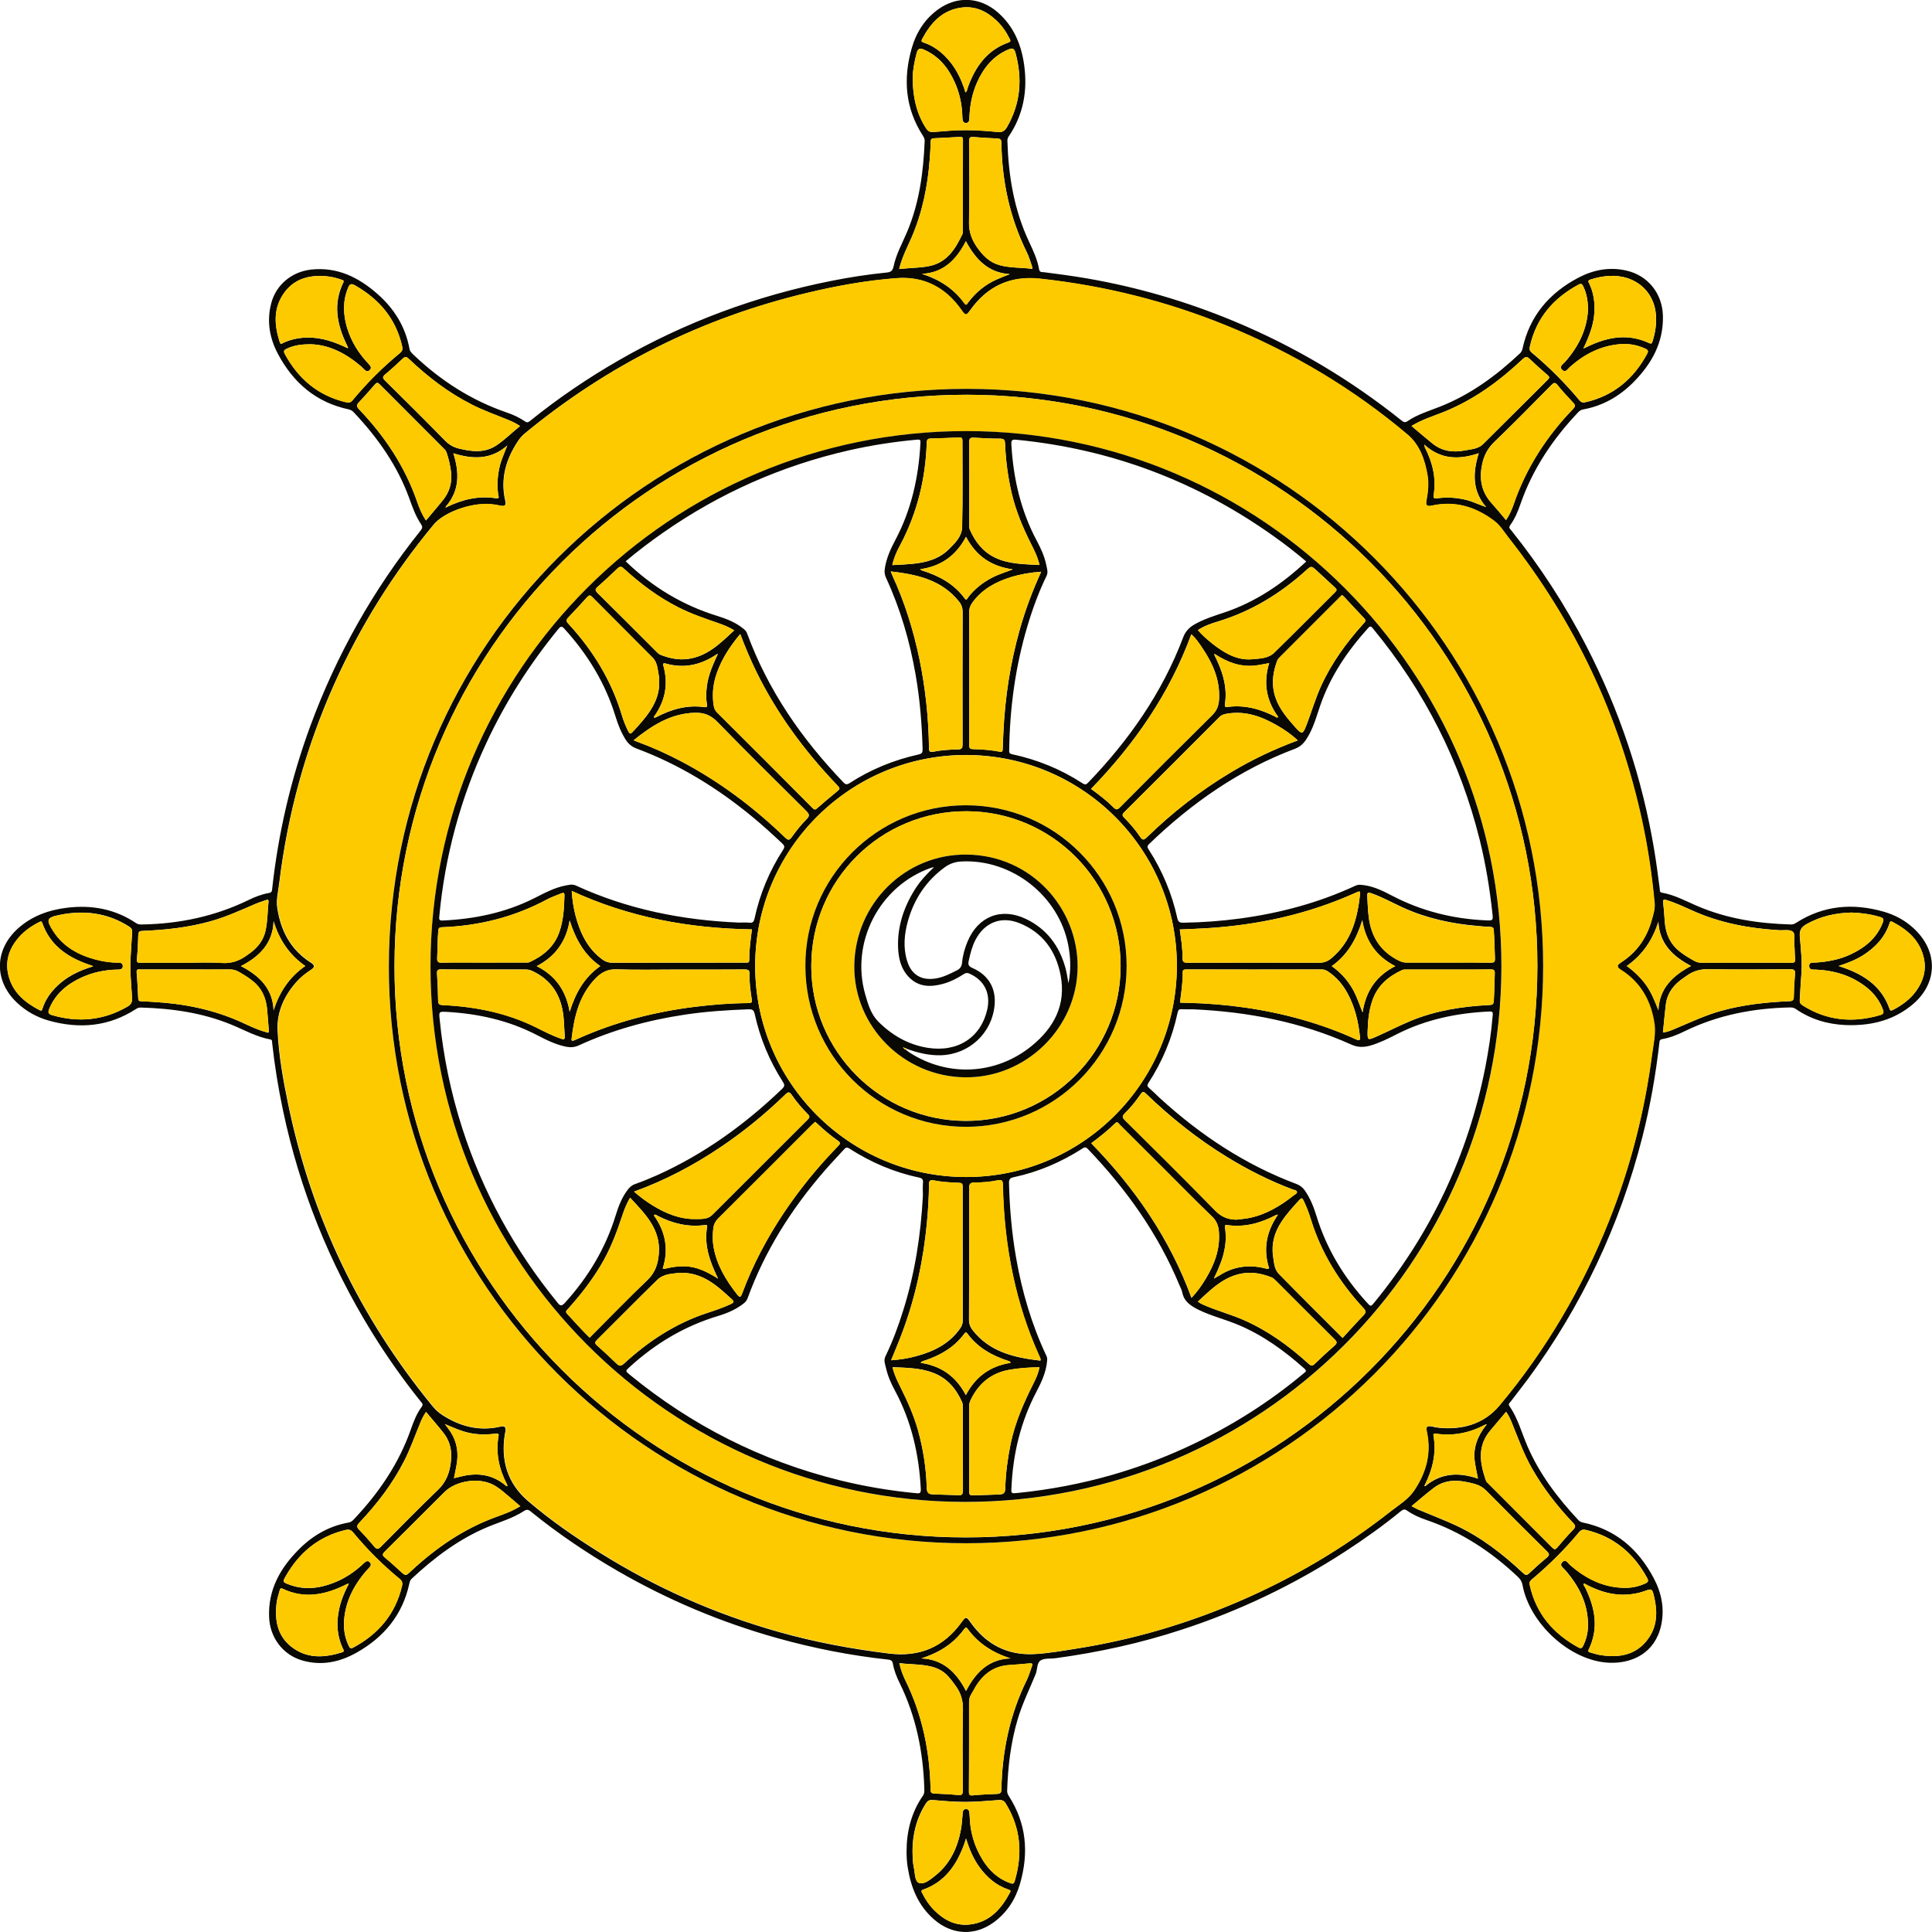 <svg version="1.1" id="wheel" xmlns="http://www.w3.org/2000/svg" x="0px" y="0px"
	 viewBox="0 0 1963 1963.1" style="enable-background:new 0 0 1963 1963.1;" xml:space="preserve">
<g>
	<path style="fill:#090803;" d="M1943.8,942.7c-8.6-7.8-18.7-13.2-29.9-16.4c-31.1-8.9-60.9-6.5-88.6,11.1c-1.7,1.1-3.3,2-5.5,1.9
		c-32.9-0.9-64.9-5.7-95.4-18.8c-11.7-5-23-11.3-35.8-13.5c-2.5-0.4-2-2.2-2.2-3.8c-1.7-13.4-3.5-26.7-5.7-40
		c-12.1-72.5-35.2-141.4-68.9-206.8c-21.5-41.7-46.9-80.8-76.2-117.4c-1.3-1.6-3.1-2.8-1.1-5.5c4.7-6.5,7.8-13.9,10.4-21.5
		c12.3-35.4,32.7-65.7,58.2-92.7c1.5-1.6,3-2.9,5.4-3.3c20.2-3.6,37.2-13.5,51.4-27.9c18.3-18.6,30.4-40.1,29.7-67.3
		c-0.6-22.7-15.3-41-37.2-45.9c-17.1-3.9-33.3-0.8-48.6,7.2c-29.7,15.6-49.7,39-56.9,72.3c-0.4,1.7-1,3-2.2,4.3
		c-24.2,22.8-50.5,42.2-81.7,54.5c-11.1,4.4-22.7,7.8-32.7,14.6c-2.5,1.7-4,1.3-6.2-0.5c-52-41.6-108.7-75.3-170.2-100.9
		c-48.5-20.2-98.6-34.8-150.5-43.7c-14.1-2.4-28.3-4.3-42.5-6.1c-1.9-0.2-4.5,0.4-5.1-2.8c-1.7-10.1-6.1-19.3-10.4-28.5
		c-15-32.1-20.7-66.2-21.8-101.2c-0.1-1.8-0.1-3.5,1.1-5.2c15.1-22.1,19.5-46.7,15.9-72.8c-2.9-20.8-10.6-39.4-26.9-53.6
		c-17.8-15.5-41-16.9-60.2-3.2c-13.7,9.8-22.4,23.3-27.1,39.5c-9,31.3-6.7,61.2,11.3,89.1c1.1,1.7,1.9,3.3,1.8,5.5
		c-1.3,31.6-5.4,62.6-17.8,92.1c-4.9,11.6-11.2,22.7-13.8,35.2c-1,4.6-2.9,5.8-7,6.2c-18.7,1.9-37.3,4.7-55.8,8.4
		c-76.6,15.2-148.9,41.9-216.6,80.9c-31.6,18.2-61.8,38.7-90.1,61.6c-1.8,1.5-3.1,1.7-5.1,0.3c-5.8-4-12.2-6.9-18.8-9.1
		c-35.7-12.3-66.6-32.2-93.9-58.1c-2-1.9-4.1-3.6-4.6-6.8c-4.2-22.5-15.8-40.9-32.8-55.7c-19.1-16.7-40.6-27.4-67.1-24.5
		c-19.5,2.2-35.5,15.2-40.5,34.1c-4.8,18.2-1.8,35.6,7,52c15.7,29.2,38.8,49,71.9,56c2.1,0.5,3.6,1.5,5,3
		c24.2,25.7,44.3,54,56.4,87.5c3.2,8.9,6.4,17.9,11.7,25.8c1.8,2.7,1.8,4.2-0.3,6.8c-48.1,60.1-85.4,126.3-112,198.5
		c-19.7,53.6-32.6,108.9-38.8,165.7c-0.2,2.2-0.5,3.5-3.2,4c-7.4,1.3-14.4,4-21.1,7.3c-34,16.5-70,24-107.5,24.7
		c-2.2,0-4.2,0.1-6.2-1.2c-21.4-14.5-45.2-18.9-70.5-15.8c-18.5,2.3-35.5,8.3-49.7,21c-24.2,21.8-24.6,53.5-0.8,75.7
		c9.1,8.5,19.8,14.5,31.8,17.9c31.3,8.8,61.2,6.3,89-11.8c1.5-1,3-1.4,4.7-1.4c31.8,0.9,63,5.3,92.6,17.6
		c12.9,5.3,25.1,12.3,39,14.8c2.2,0.4,1.7,2.1,1.9,3.5c2.5,23,6.2,45.8,11,68.5c17,80.6,47.3,156,90.6,226
		c15,24.2,31.4,47.5,49.2,69.7c1.2,1.6,3.2,2.8,1.2,5.5c-5.1,6.9-8.2,14.8-11,22.8c-12.2,34.9-32.5,64.6-57.7,91.3
		c-1.5,1.6-3,3.1-5.3,3.5c-20,3.5-36.9,13.2-51,27.5c-18.8,18.9-31.2,40.8-30.1,68.6c0.8,20.7,13.8,38.3,33.7,44.1
		c19.5,5.6,37.8,1.8,55.1-7.9c27.9-15.7,46.8-38.4,53.7-70.2c0.4-1.8,0.8-3.4,2.2-4.8c23-21.5,47.8-40.3,77.1-52.6
		c12.4-5.2,25.5-8.8,36.9-16.2c2.9-1.9,4.5-1.8,7.1,0.3c27.6,22.4,56.9,42.2,87.6,60c51.4,29.8,105.8,52.7,163,68.7
		c36.9,10.3,74.4,17.7,112.5,21.8c2.9,0.3,4.4,1.2,4.9,4.2c1.2,6.9,3.8,13.4,6.9,19.7c16.5,33.6,23.8,69.3,25,106.5
		c0.1,2.8,0.4,5.4-1.5,8.1c-11.7,17-16.5,36.1-16.5,56.5c0,5.5,0.3,11,1.2,16.4c3.3,20.4,10.7,38.7,26.7,52.6
		c18.2,15.9,41.5,17.1,60.9,2.8c13.3-9.8,21.8-23.1,26.4-38.8c9.2-31.5,6.7-61.5-11.4-89.5c-1-1.6-1.6-3.1-1.6-5.1
		c0.8-24.5,3.6-48.8,10.6-72.4c4.7-16,12.1-30.9,18.4-46.3c1.9-4.7,1-11.4,5.1-13.9c4-2.4,10-1.5,15.1-2.2
		c43.6-5.9,86.4-15.3,128.2-29c58.8-19.2,114-45.6,165.9-79.3c19.7-12.8,38.8-26.4,57-41.3c2.3-1.8,3.8-2,6.3-0.2
		c5.9,4.1,12.5,7,19.2,9.3c35.6,12.1,66.2,32.3,93.3,58c2.4,2.3,3.9,4.8,4.5,8c7.2,39.1,48.1,77.2,87.7,79.1
		c23.8,1.1,46.9-9.9,53.1-37.6c3.8-17,0.6-33.3-7.6-48.6c-15.7-29.5-38.8-49.4-72.1-56.3c-1.7-0.4-3.1-1.1-4.3-2.4
		c-21-22.5-39.5-46.7-51.8-75.2c-5.9-13.7-9.7-28.3-18.3-40.8c-1.5-2.2,0.5-3.3,1.5-4.7c5.7-7.6,11.7-15,17.3-22.6
		c54.7-74.4,93.5-156.4,116.3-245.9c8-31.5,13.6-63.4,17.3-95.7c0.2-1.8,0.1-3.3,2.8-3.8c8.1-1.4,15.7-4.5,23-8.1
		c33.7-16.4,69.5-23.3,106.7-24.1c2,0,3.9,0.1,5.7,1.3c15.3,10.7,32.6,15.8,51,16.6c23.7,0.9,46-3.8,65.2-18.6
		C1969.2,1001.1,1970.4,966.7,1943.8,942.7z M40.1,1026.3c-15-7.8-27.2-18.1-31.5-35.3c-3.7-15,1-27.9,11-39.1
		c5.6-6.3,12.4-11,19.9-14.8c1.5-0.8,2.7-1.7,3.6,1c7.7,21.9,24.6,33.9,45.5,41.4c1.7,0.6,3.5,1.2,5.2,1.8c0.1,0,0.3,0.2,0.8,0.6
		c-14.7,4.4-27.7,10.8-38.2,21.6c-5.9,6.1-10.5,12.9-13.1,21C42.8,1025.8,42.7,1027.7,40.1,1026.3z M134.3,947.6
		c-0.6,7.3-1,14.6-1.3,20.1c-1.4,16.5,0.2,31.1,1.2,45.7c0.3,4.6-0.8,7.2-4.9,9.5c-24.3,14-49.8,16.3-76.5,8.5
		c-4-1.2-4.1-3.1-2.8-6.3c6.3-15.4,18.1-25.1,32.8-31.9c11.3-5.2,23.3-7.7,35.8-8.1c0.7,0,1.3,0,2,0c2.2-0.1,4.1-0.8,4.2-3.3
		c0.1-2.8-1.8-3.8-4.2-3.8c-8,0.1-15.9-1.1-23.7-3.2c-17.5-4.7-32.7-13.1-42.8-28.8c-7.5-11.8-6.7-13.8,6.8-16.5
		c24.9-5,48.6-2,70.4,12C133.7,943.1,134.6,944.7,134.3,947.6z M1598.5,415.2c-27.2,28.2-48,60.3-60.7,97.5
		c-1.8,5.3-4.1,10.5-7.6,15.7c-5.3-6.3-10.2-12.2-15.3-17.9c-10.1-11.5-12-24.7-8.9-39.2c1.9-8.9,5.8-16.1,12.5-22.5
		c19.6-18.8,38.6-38.2,57.7-57.5c2.4-2.5,3.8-3.2,6.3,0c5,6.2,10.5,12.1,15.9,17.9C1600.6,411.4,1600.8,412.8,1598.5,415.2z
		 M1447.9,454.9c-0.2-0.4-0.2-0.9-0.8-3.2c16.9,15.3,35.1,15.6,55.4,8.8c-6.3,20.3-6.5,38.4,7.5,54.7c-6.8-2.2-13-5.4-19.6-7.1
		c-10-2.5-20-3.2-30.2-1.8c-2.8,0.4-4,0-3.5-3.2C1459.4,486,1455.7,470.1,1447.9,454.9z M1616.1,284c12.5-3.9,25-5.4,37.7-1.3
		c16.5,5.4,27.4,19.5,28.7,37.1c0.7,9.1-0.5,17.9-3.3,26.6c-0.6,1.7-0.7,3.5-3.6,2.2c-21-9.9-41.4-6.4-61.5,3.1
		c-1.4,0.6-2.7,1.3-4.1,1.9c-0.4,0.1-1,0.3-1.1,0.2c-0.4-0.4,0-0.7,0.5-0.9c5-11,9.7-22.2,10.5-34.6c0.7-10.5-0.5-20.6-5.1-30.1
		C1613.9,286.5,1612.8,285,1616.1,284z M1554.4,352.2c6.4-29,23.9-49.2,49.5-63c2.8-1.5,3.7-0.4,4.8,1.9c3.4,7.1,4.7,14.5,4.8,23.2
		c-0.9,20.2-9.6,37.9-23.4,53.5c-2,2.3-6.4,4.6-2.8,8.1c3.4,3.2,5.6-1,7.7-2.9c14.7-13.1,31.4-21.7,51.3-23.3
		c9-0.7,17.5,0.9,25.7,4.7c2.5,1.2,3,2.4,1.6,5c-13.8,25.7-34.3,42.9-63.1,49.4c-2.4,0.5-4,0-5.6-1.9c-14.8-17.7-31-34-48.7-48.7
		C1554.3,356.5,1553.8,354.9,1554.4,352.2z M1466.8,418.6c30.6-12.3,56.7-31.4,80.4-53.8c2.9-2.7,4.5-2.6,7.1,0
		c5.9,5.6,12,11.1,18.2,16.4c2,1.7,2,2.7,0.1,4.6c-22,21.8-43.8,43.8-65.9,65.6c-5,4.9-12.2,5-18.6,6.3c-11.8,2.3-22.9,0.7-32.6-7
		c-7.1-5.7-14-11.7-21.4-17.9C1444.8,426.3,1456,422.9,1466.8,418.6z M1043.3,256.3c2.1,4.3,3.5,9,5.1,13.5c0.3,0.9,0.3,1.9,0.5,3.4
		c-11.3-1.5-22.5-0.8-33.3-3.8c-10.1-2.8-16.8-9.6-22.6-17.8c-5.5-7.8-8.6-15.8-8.4-25.8c0.6-27.3,0.3-54.6,0.1-82
		c0-3.6,0.6-5,4.6-4.6c8,0.8,16,1.1,23.9,1.5c3,0.1,4.3,1,4.3,4.4C1018,183.9,1026,221.2,1043.3,256.3z M1026,278.5
		c-4.5,1.8-9.1,3.5-13.5,5.5c-11.6,5.2-21.1,13.1-28.8,23.3c-0.9,1.2-1.7,3.8-3.8,0.9c-10.8-14.9-25.4-24.2-43.1-29.9
		c21.9-1.2,34.9-14.3,44.6-33.2C991.3,263.5,1004.1,277.2,1026,278.5z M936.9,39.7c8.8-16.4,20.3-29.4,40-32
		c13.9-1.8,25.4,3.6,35.3,12.9c5.8,5.4,10.2,11.8,13.7,18.9c0.9,1.8,1.2,2.8-1.2,3.7c-21.8,7.7-33.6,24.5-41.2,45.2
		c-0.7,1.8-0.6,4-2.5,5.6c-4.3-14.3-10.8-27.3-21.6-37.7c-5.9-5.7-12.7-10.3-20.5-12.9C936.9,42.7,935.6,42.2,936.9,39.7z
		 M927.4,78.8c-0.1-6.4,1.5-15.7,4-25c1.3-4.7,3.3-5.1,7.3-3.4c15.1,6.6,24.6,18.3,31.2,32.8c4.8,10.6,7.3,21.7,7.8,33.3
		c0,1.3,0.1,2.7,0.2,4c0.2,2.3,0.9,4.5,3.7,4.4c2.8-0.1,3.2-2.3,3.3-4.6c0.5-12.6,2.6-24.8,7.8-36.4c6.6-14.9,16.3-27,31.8-33.6
		c4.1-1.8,6-1.3,7.3,3.4c7.2,26.3,5.2,51.3-8.5,75.2c-2.2,3.9-4.7,5.7-9.5,5.2c-10.9-1.1-21.9-1.9-32.9-1.9c-10.8,0-21.6,1-32.4,1.9
		c-3.6,0.3-5.7-0.9-7.6-3.9C932.1,116.9,927.3,100,927.4,78.8z M926.1,241.5c11.1-25.6,16.5-52.6,18.6-80.3c0.4-5.7,0.8-11.3,0.9-17
		c0-2.4,0.6-3.6,3.3-3.7c8.8-0.4,17.6-0.8,26.4-1.4c2.5-0.2,3.1,0.8,3.1,3.1c-0.1,31,0,62-0.1,93c0,0.8,0,1.7-0.3,2.4
		c-7.3,15.4-15.9,29.5-34.6,32.9c-9.7,1.8-19.5,1.7-29.8,2.8C916.4,261.6,921.6,251.7,926.1,241.5z M415.2,364.5
		c19.4,18.3,40.4,34.6,64.4,46.7c11.4,5.8,23.5,10.1,35.3,14.9c4.6,1.8,9.1,3.8,13.5,6.8c-8.1,6.5-15.2,13.7-23.6,19.4
		c-12.2,8.3-25.2,6.7-38.4,3.5c-5.4-1.3-10-3.8-14-7.9c-20.2-20.6-40.6-40.9-61.1-61.1c-2.6-2.6-2.9-3.9,0.1-6.4
		c6.2-5.1,12-10.5,17.8-16C411.5,362.2,412.9,362.3,415.2,364.5z M506.2,502.6c0.2,1.6,1.8,4.3-2.2,3.7c-17.8-2.8-34.3,1.2-50.2,9
		c-0.4,0.2-0.8,0.3-1.1,0.4c0.1-0.4,0.2-0.8,0.4-1.2c13.8-15.9,13.9-34,7.5-54c20.1,6.4,38.5,6.5,54.8-7.9c-2.9,7.7-6.3,14.8-8,22.6
		C505.4,484.4,504.9,493.4,506.2,502.6z M284.3,347.7c-5.6-17.3-6.8-34.5,4.4-50.1c9.8-13.8,24.2-18,40.4-17.1
		c6.1,0.3,12.2,1.6,18,3.7c1.5,0.5,2.7,0.7,1.7,3c-10.4,21.5-6.5,42.3,3.4,62.8c0.4,0.9,0.8,1.8,1.2,2.7c0,0.4,0.1,0.8,0.1,1.2
		c-0.4-0.2-0.8-0.3-1.2-0.5c-12.5-6-25.4-10.5-39.6-10.4c-8.6,0.1-16.8,1.7-24.7,5.3C286.8,348.8,285.2,350.7,284.3,347.7z
		 M358,406.8c-1.8,2.1-3.6,2.5-6.1,1.9c-28.6-6.6-48.8-23.7-62.6-49.2c-1.5-2.8-0.7-4,1.9-5.2c7.1-3.3,14.5-4.5,24.7-4.5
		c18.4,0.5,35.7,9.2,51.1,22.6c0.9,0.8,1.7,1.6,2.5,2.4c1.7,1.6,3.5,3.6,6,1.4c2.6-2.4,0.9-4.5-0.9-6.4
		c-10.1-10.6-17.8-22.8-22-36.9c-4-13.6-4.5-27.1,1.1-40.5c1.5-3.7,3-4.7,6.9-2.5c24.7,14,41.6,33.8,48,61.9
		c0.7,2.9,0.3,4.8-2.2,6.9C388.7,373.1,372.6,389.2,358,406.8z M423.8,509.7c-12.4-35.9-33-66.6-59-93.9c-2.7-2.8-2.7-4.4-0.1-7.1
		c5.6-5.9,11-12.1,16.3-18.2c1.7-1.9,2.7-2.1,4.6-0.2c22,22.1,44,44.1,66,66.1c1.1,1.1,1.8,2.3,2.3,3.8c2.2,6.7,3.8,13.4,4.5,20.4
		c1,10.3-1.9,19.5-8.3,27.5c-5.5,6.9-11.3,13.5-17.3,20.7C428.6,522.5,426,516.1,423.8,509.7z M139.1,974.4
		c0.8-8.1,1.2-16.3,1.4-24.4c0.1-3.3,1.1-4.1,4.3-4.2c23.1-0.9,46.1-3.4,68.5-9.6c15.8-4.3,30.6-11.1,45.5-17.5
		c3.6-1.6,7.4-2.8,11.2-4.1c1.5-0.5,3.1-1,2.8,1.7c-1,9.8-0.9,19.6-3,29.3c-2,9.2-7.3,16.2-14.6,21.9c-1.4,1.1-3,2.1-4.5,3.2
		c-7.5,5.5-15.4,8.3-25,7.7c-12.3-0.8-24.6-0.2-37-0.2c-15.3,0-30.6-0.1-46,0C139.9,978.3,138.8,977.8,139.1,974.4z M269.7,1048.5
		c-8.4-2.3-16.2-6.1-24-9.7c-28.6-13-58.7-19.1-89.9-20.8c-4.2-0.2-8.3-0.6-12.5-0.7c-2.2,0-2.8-0.8-2.9-2.9
		c-0.4-8.8-0.8-17.6-1.6-26.4c-0.3-3.8,2-3,4-3c15.5,0,31,0,46.5,0c14.7,0,29.3,0.1,44,0c3.3,0,6.2,0.7,9,2.3
		c5.1,2.9,10,5.9,14.6,9.6c9,7.2,13.3,16.9,14.4,28.1c0.7,7.3,1.2,14.6,1.8,21.9C273.5,1050.6,271.2,1048.9,269.7,1048.5z
		 M244.8,981.6c19-9.8,32.3-23.1,33.2-45.6c5.7,18.7,15.8,34.1,32.2,45.5c-16.3,11.3-26.3,26.5-32.2,45
		C277,1004.4,263.7,991.4,244.8,981.6z M365.1,1547.1c18-19,33.9-39.7,45.8-63.2c6.1-12,10.5-24.7,15.7-37.2c1.6-4,3.3-7.9,6.3-12.1
		c6.1,7.3,12,14,17.6,21.1c8.3,10.4,9.3,22.3,6.8,35c-1.8,9-5.4,16.5-12.3,23.1c-19.7,18.9-38.8,38.4-58,57.8
		c-2.9,2.9-4.3,2.7-6.8-0.3c-4.8-5.8-9.8-11.4-15-16.8C362.4,1551.8,362.2,1550.1,365.1,1547.1z M515.2,1508.4
		c0.2,0.4,0.2,0.9,0.3,1.3c-0.8,0.8-1.3,0.1-1.7-0.3c-13.6-11.5-29.2-13.4-45.9-9.1c-1.9,0.5-3.9,0.9-5.8,1.4
		c-0.4-0.1-0.8-0.1-1.1-0.2c0.2-0.2,0.4-0.4,0.5-0.6c1-5.4,2.3-10.7,3-16.1c1.5-12.4-1.5-23.7-9.3-33.7c-0.9-1.2-1.8-2.4-3.2-4.2
		c6.4,2.6,11.9,5.1,17.6,7c11.1,3.8,22.5,4.2,34,2.7c2.5-0.3,3.4-0.1,2.9,2.6C503.5,1476.7,507.1,1493,515.2,1508.4z M347.5,1678.9
		c-16.8,5.2-33.5,6.7-48.9-3.8c-16.4-11.2-19.8-27.9-17.6-46.3c0.5-4.4,2.1-8.7,3.2-13.1c0.4-1.6,1.1-2.3,2.8-1.5
		c22.7,10.9,44.3,6.1,65.5-4.7c0.3-0.1,0.6-0.1,2-0.4c-5.9,11.2-10,22.1-11.2,34c-1.2,11,0.3,21.5,5,31.6
		C348.8,1676.2,350.6,1677.9,347.5,1678.9z M408.4,1611.7c-6.8,28.5-24,48.7-49.6,62.4c-2.6,1.4-3.4,0.3-4.5-1.8
		c-3.4-7-4.9-14.5-4.9-22.2c0.5-20.9,9.3-38.5,22.7-54c0.9-1,1.8-2,2.7-2.9c1.7-1.7,2.8-3.6,1-5.7c-2.1-2.4-4.2-1-6,0.7
		c-9,8.6-19.1,15.5-30.7,20c-15,5.9-30.3,7.6-45.7,1.7c-6.4-2.4-6.4-2.7-3-8.6c13.7-23.9,33.3-40.2,60.6-46.7
		c3.3-0.8,5.6-0.2,7.8,2.5c14.2,17.2,30,33,47.3,47.2C408.7,1606.4,409.2,1608.6,408.4,1611.7z M503.3,1541.6
		c-32.7,12-60.7,31.4-86,55c-5.1,4.8-5.1,4.8-10.3,0.1c-5.2-4.7-10.2-9.5-15.7-13.9c-3-2.4-3-3.7-0.3-6.4
		c20.2-20,40.3-40.2,60.5-60.3c11.8-11.8,35.2-15.3,50-7.3c3.3,1.8,6.5,4.1,9.4,6.5c5.9,4.8,11.6,9.9,17.7,15.1
		C520.4,1535.5,511.8,1538.5,503.3,1541.6z M920,1707.5c-2.6-5.4-4.8-10.9-6.2-17.7c11,1.4,21.7,0.9,32.1,3.4
		c6.8,1.6,12.8,4.8,17.5,10c2.8,3.1,5.3,6.4,7.7,9.8c5.2,7.2,7.5,14.9,7.3,24.2c-0.6,27.3-0.3,54.6-0.1,81.9c0,3.9-0.9,5.1-4.9,4.7
		c-8-0.8-15.9-1.2-23.9-1.5c-2.9-0.1-3.9-0.8-4-4C944.8,1779.7,937.2,1742.5,920,1707.5z M936.1,1685c14.1-4.5,26.6-11.1,36.8-21.7
		c2.5-2.6,4.8-5.5,7-8.4c1-1.3,1.8-1.9,3-0.2c10.9,15.1,25.8,24.6,43.8,30.3c-22.2,0.9-35.3,14.1-45.2,33.1
		C971.6,1699,958.2,1686,936.1,1685z M1026.2,1922.9c-8.8,16.5-20.3,29.8-40.2,32.4c-14.7,1.9-26.6-4.2-36.7-14.3
		c-5.1-5.1-9.1-11-12.3-17.5c-0.8-1.6-1.5-2.7,1.1-3.6c21.7-7.7,33.5-24.6,41.2-45.2c0.6-1.7,1.1-3.5,2.2-6.7
		c3.5,11.2,7.5,20.6,13.6,29c7.5,10.3,16.7,18.4,29,22.7C1025.6,1920.2,1027.6,1920.4,1026.2,1922.9z M1031,1911.2
		c-0.9,2.9-2.1,3.1-4.7,2.1c-16.5-6-26.4-18.6-33.4-33.9c-4.7-10.4-7.2-21.4-7.6-32.8c0-1.7-0.2-3.3-0.4-5c-0.2-2.1-1.2-3.5-3.4-3.5
		c-2.3,0.1-3.1,1.6-3.3,3.6c-0.6,5.6-0.8,11.3-1.8,16.9c-3.4,18.7-11,35.2-26.3,47.3c-4.8,3.8-11,9.1-16.2,7.3
		c-4.7-1.6-4.1-10.1-5.4-15.6c-1.2-5.4-1.2-10.9-1.4-16.4c0-17.5,4.1-33.9,13.6-48.8c1.7-2.7,3.5-3.8,6.9-3.5
		c11,0.9,21.9,1.9,32.9,1.9c11.5,0,22.9-1.1,34.4-1.9c3.3-0.2,5.2,0.7,6.9,3.5C1037.2,1857.3,1039.1,1883.6,1031,1911.2z
		 M1048.5,1693c-1.7,4.7-3.1,9.5-5.2,14c-17.3,35.1-25.1,72.4-25.8,111.4c-0.1,3.4-1.4,4.2-4.4,4.3c-8.3,0.3-16.6,0.7-24.9,1.5
		c-3.5,0.3-3.7-1.1-3.7-3.9c0.1-15.3,0.1-30.7,0.1-46c0-14.8,0-29.6,0-44.5c0-2.7,0.4-5.2,1.8-7.6c1.6-2.5,2.9-5.2,4.5-7.8
		c7.8-13.1,18.6-21.5,34.3-22.6c7-0.5,14-1,20.9-1.7C1048.7,1689.7,1049.4,1690.6,1048.5,1693z M1547.7,1598.5
		c-20.7-19.4-43-36.8-68.9-48.8c-12.4-5.7-25.1-10.5-37.6-15.8c-2.1-0.9-4.1-2.1-7-3.6c8-6.6,15.2-13,22.9-18.8
		c12.8-9.5,26.9-7.7,41.1-3.8c4.8,1.3,8.7,3.6,12.2,7.2c20.3,20.6,40.8,41.1,61.4,61.4c2.7,2.7,2.6,4-0.2,6.4
		c-6.2,5.1-12.1,10.4-17.9,15.9C1551.3,1600.9,1550,1600.6,1547.7,1598.5z M1456.6,1459.5c-0.3-1.6-0.6-3.3,2.3-2.8
		c17.7,2.7,34.4-0.8,50.1-9.1c0.4-0.1,1-0.4,1.2-0.2c0.4,0.5,0,0.8-0.5,1c-8.5,10.9-13.3,23-11.2,37.1c0.8,5.4,2,10.7,3.2,16.9
		c-19-6.5-36.9-6-52.9,7.1c-0.3,0.2-0.8,0.7-1,0.6c-0.8-0.3-0.3-0.9-0.1-1.4C1455.5,1493.1,1459.5,1476.9,1456.6,1459.5z
		 M1680.8,1623c3.5,15.2,3,30-6.8,42.9c-12.1,16-29.1,18.6-47.6,15.8c-3.6-0.5-7.1-1.8-10.6-2.7c-1.5-0.4-2.7-0.8-1.6-3
		c10.4-21.6,6.5-42.3-3.5-62.8c-0.1-0.1-0.1-0.2-0.2-0.4c-0.2-0.2-0.3-0.5-0.5-0.7c-0.1-0.1-0.1-0.2-0.2-0.3
		c-0.2-0.2-0.3-0.5-0.5-0.8c-0.1-0.2-0.1-0.4-0.2-0.6c0-0.2,0-0.4,0-0.6c0,0,0-0.1,0-0.1c0-0.1,0-0.1,0.1-0.2c0,0,0-0.1,0-0.1
		c0.1-0.2,0.1-0.4,0.3-0.5c0,0,0,0,0,0c-0.1,0.2-0.3,0.3-0.4,0.5c-0.1-0.1-0.2-0.2-0.3-0.3c0.2-0.1,0.5-0.1,0.7-0.2
		c0,0,0.1-0.1,0.1-0.1c0,0-0.1,0.1-0.1,0.1c0,0,0,0,0,0c0,0,0,0,0.1,0c2.8,1.5,5.6,3,8.4,4.2c0.8,0.4,1.6,0.7,2.4,1
		c2.7,1.1,5.5,2.2,8.3,3c0.7,0.2,1.4,0.4,2.2,0.6c0.6,0.2,1.2,0.3,1.8,0.5c0.3,0.1,0.6,0.1,0.9,0.2c0.5,0.1,1.1,0.2,1.6,0.4
		c0.8,0.2,1.7,0.3,2.5,0.5c0.5,0.1,1,0.2,1.5,0.2c0.5,0.1,1,0.1,1.5,0.2c0.4,0.1,0.9,0.1,1.3,0.2c0.5,0.1,0.9,0.1,1.4,0.1
		c0.4,0,0.9,0.1,1.3,0.1c0.4,0,0.9,0.1,1.3,0.1c0.6,0,1.2,0,1.8,0.1c0.5,0,1,0,1.5,0c5.4,0,10.9-0.7,16.5-2.1
		c1.4-0.4,2.9-0.8,4.3-1.3C1678.6,1613.8,1678.7,1613.8,1680.8,1623z M1604.5,1556.7c2-2.4,4.1-2.9,7-2.2
		c28.3,6.7,48.5,23.7,62.2,49c1.5,2.8,0.8,4.1-1.8,5.3c-6.9,3.2-14.2,4.7-21.8,4.5c-21.3-0.4-39-9.5-54.8-23.2
		c-2.2-1.9-4.4-6.6-8-2.8c-3.1,3.3,1,5.6,2.9,7.8c14.3,16.4,23.7,34.8,23.3,57.2c-0.1,6.9-1.8,13.5-4.8,19.7
		c-1.1,2.3-2.1,3.3-4.8,1.9c-25.7-14-43.2-34.3-49.6-63.5c-0.6-2.6,0.2-4,1.9-5.5C1573.7,1590.3,1589.9,1574.3,1604.5,1556.7z
		 M1536.5,1446.6c6.2,15.2,11.7,30.7,19.9,45.1c11.6,20.4,25.8,38.7,42,55.7c2.5,2.6,2.7,4.1,0.1,6.8c-5.7,5.8-11,12-16.3,18.2
		c-1.9,2.2-3,2.1-5,0.1c-21.7-21.8-43.5-43.6-65.3-65.4c-0.8-0.8-1.8-1.7-2.1-2.7c-6.2-17.8-9.1-35.3,4.7-51.3
		c5.2-6,10.3-12.2,15.8-18.6C1533.1,1438.2,1534.8,1442.4,1536.5,1446.6z M1678.4,1071.4c-7.6,58.2-22,114.6-43.7,169.1
		c-27.2,68.4-64.1,131.2-111.3,187.7c-15.8,18.9-37.9,25-62.2,22.4c-2.1-0.2-4.3-0.7-6.4-1.2c-4.9-0.9-6.3,0.3-5.3,5.1
		c4.9,22.1-0.5,41.9-12.9,60.2c-6,8.9-15.2,14.3-23.5,20.8c-47.9,37.6-99.9,68.3-155.9,92.3c-52.4,22.4-106.7,38.3-162.9,47.2
		c-14.6,2.3-29.3,5-44.1,5.7c-26.9,1.2-48.3-10-63.9-32c-4.6-6.4-5-6.4-9.7,0c-18.2,25.1-42.6,35.2-73.4,31.4
		c-38-4.7-75.6-11.6-112.5-22.1c-64.2-18.2-124.7-44.9-181.3-80.4c-25.6-16-50.4-33.1-73.3-52.8c-20.5-17.7-27.4-40.9-23.2-67.5
		c0.2-1,0.5-1.9,0.6-2.9c0.6-4.4-0.6-5.8-4.8-4.9c-21.8,5.1-41.5-0.1-59.8-12.1c-3.8-2.5-7-5.6-9.8-9.1
		c-73.8-90.1-122.7-192.2-146.3-306.3c-5.2-25-9.7-50.1-10.8-75.6c-0.8-18.7,7.1-35.3,19.7-49.3c4.2-4.6,9.1-8.3,14.2-11.7
		c4-2.7,4.1-4.7-0.1-7.3c-20.5-13-30.6-32.4-34.1-55.6c-1.3-8.4,1-16.9,2-25.3c8.5-70,27-137.3,55.7-201.7
		c26.3-58.9,60.2-113,101.3-162.6c9.2-11.1,33.4-20.9,53.3-20.8c3.2,0,8.7,0.6,14.1,1.7c4.9,1,6.3-0.2,5.2-5.2
		c-5.1-22.3,0.8-42.1,13.1-60.6c1.9-2.8,4-5.2,6.6-7.4c84.6-69.8,180.2-117.5,286.9-142.9c30-7.2,60.3-12.7,91.1-15
		c27.5-2.1,49.5,9.3,65.4,31.9c4.6,6.4,5.1,6.4,9.6,0.2c17.3-24,40.5-34.8,70.3-31.6c65.8,7.1,129.2,23,190.4,48
		c66.8,27.3,128,63.9,183.1,110.3c12.5,10.5,17.8,25.8,20.5,41.7c1.4,8.5,0.5,16.9-1.1,25.3c-1,5.2,0.3,6.4,5.5,5.3
		c23.6-5.2,44.5,1.3,63.3,15.5c6,4.5,9.9,11.2,14.6,17.1c67.3,85.5,112.7,181.3,135.7,287.7c6,27.7,10.1,55.7,12.7,83.9
		c0.5,5.8-1.3,11.2-2.8,16.6c-5,18.2-15,32.9-31,43.2c-4.8,3.1-4.9,4.9-0.3,7.8c20.6,13.1,31,32.8,33.8,56.3
		C1682.1,1051.4,1679.7,1061.5,1678.4,1071.4z M1685,1026.4c-3.5-8.8-6.8-17.4-12.1-25c-5.4-7.7-12.1-14.1-20-20
		c16.1-11.2,26.2-26.4,32.1-44.9c1.2,22.1,14.4,35.1,33.2,44.9C1699.4,991.3,1686,1004.3,1685,1026.4z M1823.7,989.9
		c-0.7,7.6-1.1,15.3-1.2,22.9c0,3.5-1.2,4.4-4.6,4.5c-23.3,1-46.4,3.5-69,9.7c-16.6,4.6-32,12-47.8,18.6c-3.5,1.5-7,2.9-11.5,3.5
		c1-9.9,1.8-19.2,2.9-28.4c1.2-9.9,6.2-17.8,13.9-24c2.2-1.8,4.6-3.3,6.9-5c6.9-5.1,14.4-7.2,23.2-7c27.5,0.5,55,0.3,82.5,0.1
		C1823,984.8,1824.1,985.9,1823.7,989.9z M1819.9,978.2c-15.3-0.1-30.6-0.1-46-0.1c-14.8,0-29.6-0.1-44.5,0.1
		c-3.1,0-5.8-0.6-8.5-2.2c-5-2.8-9.8-5.7-14.2-9.2c-9.7-7.6-14.2-17.7-15.2-29.7c-0.5-6.6-0.9-13.3-1.7-19.9
		c-0.4-3.4,0.7-3.6,3.5-2.7c9.1,2.7,17.7,6.9,26.3,10.7c28,12.6,57.6,18.1,88,19.9c4.6,0.3,10.4-1,13.6,1.3
		c3.5,2.5,1.2,8.7,1.8,13.2c0.6,4.8,0.3,9.7,0.9,14.5C1824.3,977.6,1823.1,978.3,1819.9,978.2z M1910.5,1031.3
		c-27.8,8.2-54.2,5.9-79-9.8c-2.3-1.4-3.1-3-2.9-5.6c0.6-8,0.8-16,1.5-23.9c1.2-13.4-0.2-26.6-1.4-39.9c-0.6-6.3,1-9.9,6.7-13.1
		c14.3-8,29.6-11.5,46-11.8c9.8,0.3,19.4,1.7,28.9,4.5c3.6,1.1,3.9,2.6,2.7,5.7c-6.1,15.8-18.1,25.5-32.9,32.4
		c-11.1,5.2-23,7.4-35.2,8.2c-2.8,0.2-6.9-0.8-6.7,3.7c0.2,4.3,4.2,3.3,7.1,3.5c18.9,0.9,36.3,6.1,51.3,18.1
		c7.6,6,13.2,13.5,16.6,22.6C1914.2,1028.8,1913.7,1030.3,1910.5,1031.3z M1947.1,1006.6c-6.1,8.6-14.4,14.7-23.7,19.5
		c-1.7,0.8-2.8,1.3-3.6-1.1c-7.6-21.8-24.4-33.7-45.1-41.2c-1.9-0.7-3.8-1.3-6.6-2.3c9.1-3.1,17.3-6.1,24.8-10.9
		c12.2-7.8,21.9-17.8,26.7-31.9c0.5-1.5,0.6-3.4,3.3-2c15.6,8.2,28.1,19.1,31.9,37.3C1957.3,986,1954.1,996.8,1947.1,1006.6z"/>
	<path style="fill:#FDCA00;" d="M1647.2,985.4c-4.6-2.9-4.5-4.7,0.3-7.8c16-10.4,26-25,31-43.2c1.5-5.4,3.3-10.9,2.8-16.6
		c-2.6-28.2-6.7-56.2-12.7-83.9c-23-106.4-68.4-202.2-135.7-287.7c-4.6-5.9-8.6-12.6-14.6-17.1c-18.8-14.2-39.7-20.7-63.3-15.5
		c-5.1,1.1-6.5-0.1-5.5-5.3c1.6-8.4,2.5-16.8,1.1-25.3c-2.7-16-8-31.2-20.5-41.7c-55.1-46.5-116.3-83-183.1-110.3
		c-61.2-25-124.7-40.9-190.4-48c-29.8-3.2-53,7.6-70.3,31.6c-4.5,6.2-5.1,6.3-9.6-0.2c-16-22.6-37.9-33.9-65.4-31.9
		c-30.7,2.3-61.1,7.8-91.1,15c-106.7,25.4-202.3,73.1-286.9,142.9c-2.6,2.2-4.8,4.6-6.6,7.4c-12.4,18.5-18.2,38.3-13.1,60.6
		c1.2,5-0.3,6.2-5.2,5.2c-5.4-1.2-10.8-1.8-14.1-1.7c-19.9-0.1-44,9.6-53.3,20.8c-41.2,49.6-75,103.8-101.3,162.6
		c-28.8,64.4-47.3,131.7-55.7,201.7c-1,8.4-3.3,17-2,25.3c3.5,23.2,13.6,42.7,34.1,55.6c4.2,2.6,4.1,4.7,0.1,7.3
		c-5.2,3.4-10.1,7.1-14.2,11.7c-12.6,14-20.5,30.6-19.7,49.3c1.1,25.4,5.6,50.6,10.8,75.6c23.6,114.1,72.5,216.2,146.3,306.3
		c2.9,3.5,6,6.6,9.8,9.1c18.4,12,38,17.2,59.8,12.1c4.2-1,5.4,0.4,4.8,4.9c-0.1,1-0.4,1.9-0.6,2.9c-4.2,26.6,2.7,49.9,23.2,67.5
		c22.8,19.7,47.7,36.8,73.3,52.8c56.6,35.5,117.1,62.2,181.3,80.4c36.9,10.5,74.5,17.3,112.5,22.1c30.8,3.8,55.2-6.3,73.4-31.4
		c4.6-6.4,5.1-6.4,9.7,0c15.6,22,37,33.3,63.9,32c14.7-0.7,29.4-3.4,44.1-5.7c56.3-8.9,110.6-24.8,162.9-47.2
		c56-23.9,108-54.6,155.9-92.3c8.2-6.4,17.4-11.9,23.5-20.8c12.4-18.3,17.8-38.1,12.9-60.2c-1.1-4.9,0.4-6.1,5.3-5.1
		c2.1,0.4,4.2,0.9,6.4,1.2c24.3,2.5,46.4-3.6,62.2-22.4c47.3-56.4,84.1-119.2,111.3-187.7c21.7-54.5,36.1-110.9,43.7-169.1
		c1.3-9.9,3.7-20.1,2.6-29.8C1678.2,1018.2,1667.9,998.5,1647.2,985.4z M981.5,1568c-323.8,0-587.1-263.5-586.5-586.8
		c0.7-324.9,262.8-586.3,587.6-586.1c323,0.2,585.3,263,585.2,586.4C1567.8,1305.4,1305.2,1568,981.5,1568z"/>
	<path style="fill:#FDCA00;" d="M1613.5,314.3c-0.9,20.2-9.6,37.9-23.4,53.4c-2,2.3-6.4,4.6-2.8,8.1c3.4,3.2,5.6-1,7.7-2.9
		c14.7-13.1,31.4-21.7,51.3-23.3c9-0.7,17.5,0.9,25.7,4.7c2.5,1.2,3,2.4,1.7,5c-13.8,25.7-34.3,42.9-63.1,49.4c-2.4,0.5-4,0-5.6-1.9
		c-14.8-17.7-31-34-48.7-48.7c-2.1-1.7-2.5-3.3-1.9-6c6.4-29,23.9-49.2,49.5-63c2.8-1.5,3.7-0.4,4.8,1.9
		C1612.1,298.2,1613.4,305.6,1613.5,314.3z"/>
	<path style="fill:#FDCA00;" d="M133,967.7c-1.4,16.5,0.2,31.1,1.2,45.7c0.3,4.6-0.8,7.2-4.9,9.5c-24.3,14-49.8,16.3-76.5,8.5
		c-4-1.2-4.1-3-2.8-6.3c6.3-15.4,18.1-25.1,32.8-31.9c11.3-5.2,23.3-7.7,35.7-8c0.7,0,1.3,0,2,0c2.2-0.1,4.1-0.8,4.2-3.3
		c0.1-2.8-1.8-3.8-4.2-3.7c-8,0.1-16-1.1-23.7-3.2c-17.5-4.7-32.7-13.1-42.8-28.8c-7.5-11.8-6.7-13.8,6.8-16.6
		c24.9-5,48.6-2,70.4,12c2.4,1.5,3.3,3.2,3,6.1C133.7,954.9,133.3,962.2,133,967.7z"/>
	<path style="fill:#FDCA00;" d="M315.9,349.8c18.4,0.5,35.7,9.2,51.1,22.6c0.9,0.8,1.7,1.6,2.5,2.4c1.7,1.6,3.5,3.6,6,1.4
		c2.6-2.4,0.9-4.5-0.9-6.4c-10.1-10.6-17.8-22.8-22-36.9c-4-13.6-4.5-27.1,1.1-40.5c1.5-3.7,3-4.7,6.9-2.5
		c24.7,14,41.6,33.8,48,61.9c0.7,2.9,0.3,4.8-2.2,6.9c-17.6,14.6-33.7,30.7-48.3,48.3c-1.8,2.1-3.6,2.5-6.1,1.9
		c-28.6-6.6-48.8-23.7-62.6-49.2c-1.5-2.9-0.7-4,1.9-5.2C298.2,350.9,305.7,349.7,315.9,349.8z"/>
	<path style="fill:#FDCA00;" d="M1650,1613.4c-21.4-0.4-39-9.5-54.8-23.2c-2.2-1.9-4.4-6.6-8-2.8c-3.1,3.3,1,5.6,2.9,7.8
		c14.3,16.4,23.7,34.8,23.3,57.2c-0.1,6.9-1.8,13.5-4.8,19.7c-1.1,2.4-2.1,3.3-4.8,1.9c-25.7-14-43.2-34.3-49.6-63.5
		c-0.6-2.6,0.2-4,2-5.5c17.5-14.7,33.7-30.7,48.2-48.3c2-2.4,4.1-2.9,7-2.2c28.3,6.7,48.5,23.7,62.2,49c1.5,2.8,0.8,4.1-1.8,5.3
		C1664.9,1612,1657.7,1613.6,1650,1613.4z"/>
	<path style="fill:#FDCA00;" d="M1881.4,927.2c9.7,0.3,19.4,1.7,28.9,4.5c3.6,1.1,3.9,2.6,2.7,5.7c-6.1,15.8-18.1,25.5-32.9,32.4
		c-11.1,5.2-23,7.4-35.2,8.2c-2.8,0.2-6.9-0.8-6.7,3.7c0.2,4.3,4.2,3.3,7.1,3.5c18.9,0.9,36.3,6.1,51.3,18.1
		c7.5,6,13.2,13.5,16.6,22.7c1.1,2.9,0.6,4.5-2.6,5.4c-27.8,8.2-54.2,5.9-79-9.8c-2.3-1.4-3.1-3-2.9-5.6c0.6-8,0.8-16,1.5-23.9
		c1.2-13.4-0.2-26.6-1.4-39.9c-0.5-6.3,1-9.9,6.7-13.1C1849.8,931,1865.1,927.6,1881.4,927.2z"/>
	<path style="fill:#FDCA00;" d="M349.5,1650c0.5-20.9,9.3-38.5,22.7-54c0.9-1,1.8-2,2.7-2.9c1.7-1.7,2.8-3.6,1-5.7
		c-2.1-2.4-4.1-1-6,0.7c-9,8.6-19.1,15.5-30.7,20c-15,5.9-30.3,7.6-45.7,1.7c-6.4-2.4-6.4-2.7-3-8.6c13.7-23.9,33.3-40.2,60.6-46.7
		c3.3-0.8,5.6-0.2,7.8,2.5c14.2,17.2,30,33,47.3,47.2c2.6,2.1,3.1,4.4,2.3,7.4c-6.8,28.5-24,48.7-49.6,62.4
		c-2.6,1.4-3.4,0.3-4.4-1.8C351,1665.3,349.5,1657.8,349.5,1650z"/>
	<path style="fill:#FDCA00;" d="M927.4,78.8c-0.1-6.4,1.5-15.7,4-25c1.3-4.7,3.3-5.1,7.3-3.4c15.1,6.6,24.7,18.3,31.2,32.9
		c4.8,10.6,7.3,21.7,7.8,33.3c0,1.3,0.1,2.7,0.2,4c0.2,2.3,0.9,4.5,3.7,4.4c2.8-0.1,3.3-2.3,3.3-4.6c0.4-12.6,2.6-24.8,7.7-36.4
		c6.6-14.9,16.3-27,31.8-33.6c4.1-1.7,6-1.3,7.3,3.4c7.2,26.3,5.2,51.3-8.5,75.2c-2.2,3.9-4.7,5.7-9.5,5.2
		c-10.9-1-21.9-1.9-32.9-1.9c-10.8,0-21.6,1-32.4,1.9c-3.7,0.3-5.7-0.9-7.6-3.9C932.1,116.9,927.3,100,927.4,78.8z"/>
	<path style="fill:#FDCA00;" d="M927.3,1881.3c0-17.5,4.1-33.9,13.6-48.8c1.7-2.7,3.5-3.8,6.9-3.5c10.9,0.9,21.9,1.9,32.9,1.9
		c11.5,0,22.9-1.1,34.4-1.9c3.3-0.2,5.2,0.7,6.9,3.5c15.3,24.9,17.2,51.2,9,78.7c-0.9,2.9-2.1,3.1-4.7,2.1
		c-16.5-6-26.4-18.6-33.4-33.9c-4.7-10.4-7.2-21.4-7.6-32.9c-0.1-1.7-0.3-3.3-0.4-5c-0.2-2.1-1.2-3.5-3.4-3.5
		c-2.3,0-3.1,1.6-3.3,3.6c-0.6,5.6-0.8,11.3-1.8,16.9c-3.4,18.7-11,35.2-26.3,47.3c-4.8,3.8-11,9.2-16.2,7.4
		c-4.7-1.6-4.1-10.1-5.4-15.6C927.4,1892.3,927.5,1886.8,927.3,1881.3z"/>
	<path style="fill:#FDCA00;" d="M913.6,273.4c2.9-11.8,8.1-21.7,12.5-31.9c11.1-25.6,16.6-52.6,18.6-80.3c0.4-5.6,0.8-11.3,0.9-17
		c0-2.4,0.6-3.6,3.3-3.7c8.8-0.4,17.6-0.9,26.4-1.4c2.5-0.2,3.1,0.8,3.1,3.1c-0.1,31,0,62-0.1,93c0,0.8,0,1.7-0.3,2.4
		c-7.3,15.4-15.9,29.5-34.6,32.9C933.6,272.3,923.8,272.2,913.6,273.4z"/>
	<path style="fill:#FDCA00;" d="M1530.2,528.5c-5.3-6.3-10.2-12.2-15.3-17.9c-10.1-11.5-12-24.6-8.9-39.2
		c1.9-8.9,5.8-16.1,12.5-22.5c19.6-18.8,38.6-38.3,57.7-57.6c2.5-2.5,3.8-3.2,6.4,0c5,6.2,10.5,12.1,16,17.9c2.1,2.3,2.3,3.7,0,6.1
		c-27.2,28.2-48,60.3-60.7,97.5C1536,518.1,1533.7,523.3,1530.2,528.5z"/>
	<path style="fill:#FDCA00;" d="M913.8,1689.9c11,1.4,21.7,0.9,32.1,3.4c6.8,1.6,12.8,4.8,17.5,10c2.8,3.1,5.3,6.4,7.7,9.8
		c5.2,7.2,7.5,14.9,7.3,24.2c-0.6,27.3-0.3,54.6-0.1,81.9c0,3.9-0.9,5.1-4.9,4.7c-7.9-0.8-15.9-1.2-23.9-1.5c-2.9-0.1-3.9-0.8-4-4
		c-0.8-38.7-8.4-75.9-25.5-110.9C917.4,1702.2,915.2,1696.6,913.8,1689.9z"/>
	<path style="fill:#FDCA00;" d="M984.6,1774.2c0-14.8,0-29.7,0-44.5c0-2.7,0.4-5.2,1.8-7.6c1.6-2.5,2.9-5.2,4.4-7.8
		c7.8-13.1,18.6-21.6,34.3-22.6c7-0.5,13.9-1,20.9-1.7c2.6-0.3,3.4,0.6,2.5,3c-1.7,4.7-3.1,9.5-5.3,14
		c-17.3,35.1-25.1,72.4-25.8,111.4c-0.1,3.4-1.4,4.1-4.4,4.3c-8.3,0.3-16.6,0.7-24.9,1.5c-3.4,0.3-3.7-1.1-3.7-3.9
		C984.6,1804.9,984.6,1789.5,984.6,1774.2z"/>
	<path style="fill:#FDCA00;" d="M1048.8,273.2c-11.3-1.5-22.5-0.8-33.3-3.8c-10.1-2.8-16.8-9.6-22.6-17.8
		c-5.5-7.8-8.6-15.8-8.4-25.8c0.6-27.3,0.3-54.6,0.1-82c0-3.6,0.6-5,4.6-4.6c8,0.7,15.9,1.1,23.9,1.5c3,0.1,4.3,1,4.3,4.4
		c0.6,38.9,8.5,76.2,25.8,111.3c2.1,4.3,3.5,9,5.1,13.5C1048.7,270.7,1048.6,271.7,1048.8,273.2z"/>
	<path style="fill:#FDCA00;" d="M528.6,1530.3c-8.2,5.2-16.8,8.2-25.3,11.3c-32.7,12-60.7,31.4-86,55c-5.1,4.8-5.1,4.8-10.3,0.1
		c-5.2-4.7-10.3-9.5-15.7-13.9c-3-2.4-3-3.7-0.3-6.4c20.2-20,40.3-40.2,60.5-60.3c11.8-11.8,35.2-15.3,50-7.3
		c3.3,1.8,6.5,4.1,9.4,6.5C516.8,1520.1,522.5,1525.1,528.6,1530.3z"/>
	<path style="fill:#FDCA00;" d="M1434.2,1530.3c8-6.6,15.2-13,22.9-18.7c12.8-9.5,26.9-7.7,41.1-3.9c4.8,1.3,8.7,3.6,12.2,7.1
		c20.3,20.6,40.8,41.1,61.4,61.4c2.7,2.7,2.6,4-0.2,6.4c-6.2,5.1-12.1,10.4-17.9,15.9c-2.4,2.3-3.7,2-5.9-0.1
		c-20.7-19.5-43-36.8-68.9-48.8c-12.3-5.7-25.1-10.5-37.6-15.8C1439.1,1533.1,1437.1,1531.8,1434.2,1530.3z"/>
	<path style="fill:#FDCA00;" d="M432.8,1434.6c6.1,7.3,12,14,17.6,21.1c8.3,10.4,9.3,22.3,6.8,35c-1.8,9-5.4,16.5-12.3,23.1
		c-19.7,18.9-38.8,38.4-58,57.8c-2.9,2.9-4.3,2.7-6.8-0.3c-4.8-5.8-9.8-11.4-15-16.7c-2.7-2.8-2.9-4.5,0-7.5
		c18-19,33.9-39.7,45.8-63.2c6.1-12,10.5-24.7,15.7-37.2C428.2,1442.8,429.9,1438.8,432.8,1434.6z"/>
	<path style="fill:#FDCA00;" d="M1434.2,432.8c10.6-6.5,21.8-9.9,32.6-14.2c30.6-12.3,56.6-31.4,80.4-53.8c2.9-2.7,4.5-2.6,7.1,0
		c5.9,5.6,12,11,18.2,16.4c2,1.7,2,2.7,0.1,4.6c-22,21.8-43.8,43.8-65.9,65.6c-5,4.9-12.1,5-18.6,6.3c-11.8,2.3-23,0.7-32.6-7
		C1448.5,445,1441.6,439,1434.2,432.8z"/>
	<path style="fill:#FDCA00;" d="M528.4,432.8c-8.1,6.5-15.2,13.7-23.6,19.4c-12.2,8.3-25.2,6.7-38.4,3.5c-5.4-1.3-9.9-3.8-14-7.9
		c-20.2-20.6-40.6-40.9-61.1-61.1c-2.6-2.6-2.9-3.9,0.1-6.4c6.2-5.1,12-10.5,17.8-16c2.3-2.2,3.7-2.1,6,0.1
		c19.4,18.4,40.4,34.6,64.4,46.7c11.4,5.8,23.5,10.1,35.3,14.9C519.5,427.9,524,429.9,528.4,432.8z"/>
	<path style="fill:#FDCA00;" d="M1774,978.2c-14.8,0-29.6-0.1-44.5,0.1c-3.1,0-5.8-0.6-8.5-2.2c-4.9-2.8-9.8-5.7-14.2-9.2
		c-9.7-7.6-14.2-17.7-15.2-29.7c-0.5-6.6-0.9-13.3-1.7-19.9c-0.4-3.4,0.7-3.6,3.5-2.7c9.1,2.7,17.6,6.9,26.3,10.7
		c28,12.6,57.6,18.1,88,19.9c4.6,0.3,10.4-1,13.6,1.3c3.5,2.5,1.2,8.6,1.8,13.2c0.6,4.8,0.3,9.7,0.9,14.4c0.4,3.5-0.8,4.1-4,4.1
		C1804.6,978.1,1789.3,978.2,1774,978.2z"/>
	<path style="fill:#FDCA00;" d="M432.8,528.8c-4.2-6.3-6.8-12.6-9-19c-12.4-35.9-32.9-66.6-59-93.9c-2.7-2.8-2.7-4.4-0.1-7.1
		c5.6-5.9,11-12.1,16.3-18.2c1.7-1.9,2.7-2.1,4.6-0.2c22,22.1,44,44.1,66,66.1c1.1,1.1,1.8,2.3,2.3,3.8c2.2,6.6,3.8,13.4,4.5,20.4
		c1,10.3-1.9,19.5-8.3,27.5C444.6,514.9,438.8,521.6,432.8,528.8z"/>
	<path style="fill:#FDCA00;" d="M188.8,978.2c-15.3,0-30.6-0.1-46,0.1c-2.9,0-4-0.4-3.7-3.8c0.8-8.1,1.2-16.3,1.4-24.4
		c0.1-3.3,1.1-4.1,4.3-4.2c23.1-0.9,46.1-3.4,68.5-9.6c15.7-4.4,30.6-11.1,45.5-17.5c3.7-1.6,7.5-2.8,11.2-4.1
		c1.5-0.5,3.1-1,2.8,1.7c-0.9,9.8-0.9,19.6-3,29.3c-2,9.2-7.3,16.2-14.6,21.9c-1.4,1.1-3,2.1-4.5,3.2c-7.4,5.5-15.4,8.3-25,7.7
		C213.5,977.6,201.1,978.2,188.8,978.2z"/>
	<path style="fill:#FDCA00;" d="M1530.1,1434.5c3,3.7,4.7,8,6.4,12.1c6.2,15.2,11.7,30.7,19.9,45.1c11.6,20.4,25.9,38.7,42,55.7
		c2.5,2.6,2.7,4.1,0.1,6.8c-5.7,5.8-11,12-16.3,18.2c-1.9,2.2-3,2.1-5,0.1c-21.7-21.8-43.5-43.6-65.3-65.4c-0.8-0.8-1.8-1.7-2.1-2.7
		c-6.2-17.8-9.1-35.3,4.7-51.3C1519.6,1447,1524.7,1440.9,1530.1,1434.5z"/>
	<path style="fill:#FDCA00;" d="M189.4,985c14.7,0,29.3,0.1,44-0.1c3.3,0,6.2,0.7,9,2.3c5.1,2.9,10,5.9,14.6,9.6
		c9,7.2,13.3,16.9,14.4,28.1c0.7,7.3,1.1,14.6,1.8,21.9c0.4,3.8-1.9,2.1-3.4,1.7c-8.4-2.3-16.2-6.1-24-9.7
		c-28.6-13-58.7-19.1-89.9-20.8c-4.2-0.2-8.3-0.6-12.5-0.7c-2.2,0-2.8-0.8-2.9-2.9c-0.4-8.8-0.8-17.6-1.6-26.4c-0.3-3.8,2-3,4-3
		C158.4,985,173.9,985,189.4,985z"/>
	<path style="fill:#FDCA00;" d="M1689.7,1049.1c1-9.9,1.8-19.2,2.9-28.4c1.2-9.9,6.2-17.8,13.9-24c2.2-1.8,4.6-3.3,6.9-5
		c6.9-5.1,14.4-7.2,23.3-7c27.5,0.5,55,0.3,82.5,0.1c4,0,5.1,1,4.7,5c-0.7,7.6-1.1,15.3-1.2,22.9c0,3.5-1.2,4.4-4.6,4.5
		c-23.3,1-46.4,3.5-69,9.7c-16.6,4.6-32,12-47.8,18.6C1697.7,1047.1,1694.1,1048.6,1689.7,1049.1z"/>
	<path style="fill:#FDCA00;" d="M1609.4,353c5-11.1,9.7-22.2,10.5-34.6c0.7-10.5-0.5-20.5-5.1-30.1c-0.9-1.8-2-3.3,1.2-4.3
		c12.5-3.9,25-5.4,37.7-1.3c16.5,5.4,27.4,19.5,28.7,37.1c0.7,9.1-0.5,17.9-3.3,26.6c-0.5,1.7-0.7,3.5-3.6,2.2
		c-21-9.9-41.4-6.4-61.5,3.1c-1.3,0.6-2.7,1.3-4.1,1.9C1609.9,353.4,1609.6,353.2,1609.4,353z"/>
	<path style="fill:#FDCA00;" d="M981,94c-4.3-14.3-10.8-27.3-21.6-37.7c-5.9-5.7-12.7-10.3-20.5-12.9c-2.1-0.7-3.4-1.2-2-3.7
		c8.8-16.4,20.3-29.4,40-32c13.9-1.8,25.4,3.6,35.3,12.9c5.8,5.4,10.2,11.8,13.7,18.9c0.9,1.8,1.2,2.8-1.2,3.6
		c-21.8,7.7-33.6,24.5-41.2,45.2C982.9,90.3,982.9,92.4,981,94z"/>
	<path style="fill:#FDCA00;" d="M1868.2,981.5c9.1-3.1,17.3-6.1,24.8-10.9c12.2-7.8,21.9-17.8,26.7-31.9c0.5-1.5,0.6-3.4,3.3-2
		c15.6,8.2,28.1,19.1,31.9,37.3c2.5,12-0.8,22.8-7.7,32.5c-6.1,8.6-14.4,14.7-23.7,19.5c-1.7,0.9-2.8,1.3-3.6-1.1
		c-7.6-21.8-24.4-33.7-45.1-41.2C1872.9,983.1,1871,982.5,1868.2,981.5z"/>
	<path style="fill:#FDCA00;" d="M94.5,981.8c-14.7,4.4-27.7,10.8-38.2,21.6c-5.9,6.1-10.4,12.9-13.1,21c-0.5,1.4-0.5,3.3-3.2,1.9
		c-15-7.8-27.2-18.1-31.5-35.3c-3.7-15,1-27.9,11-39.1c5.6-6.3,12.4-11,19.9-14.8c1.5-0.8,2.7-1.7,3.6,0.9
		c7.7,21.9,24.6,33.9,45.5,41.4c1.7,0.6,3.4,1.2,5.2,1.8C93.9,981.3,94,981.4,94.5,981.8z"/>
	<path style="fill:#FDCA00;" d="M352.3,353.3c-12.5-6-25.4-10.5-39.6-10.4c-8.6,0.1-16.8,1.7-24.7,5.3c-1.3,0.6-2.8,2.5-3.8-0.5
		c-5.6-17.3-6.8-34.5,4.4-50.1c9.8-13.7,24.2-18,40.4-17.1c6.1,0.3,12.2,1.6,18,3.7c1.5,0.5,2.7,0.7,1.6,3
		c-10.4,21.5-6.5,42.3,3.5,62.8c0.4,0.9,0.8,1.8,1.2,2.7C353,352.9,352.7,353.1,352.3,353.3z"/>
	<path style="fill:#FDCA00;" d="M354.4,1609.1c-5.9,11.1-10,22.1-11.2,34c-1.2,11,0.3,21.6,5,31.6c0.7,1.5,2.5,3.1-0.7,4.1
		c-16.8,5.2-33.5,6.7-48.9-3.8c-16.4-11.2-19.8-27.9-17.5-46.3c0.5-4.4,2.1-8.7,3.2-13.1c0.4-1.6,1.1-2.3,2.8-1.5
		c22.7,10.9,44.3,6.1,65.5-4.7C352.7,1609.4,353,1609.4,354.4,1609.1z"/>
	<path style="fill:#FDCA00;" d="M981.5,1868c3.5,11.2,7.5,20.6,13.6,29c7.5,10.3,16.7,18.4,29,22.7c1.5,0.5,3.5,0.7,2.1,3.2
		c-8.8,16.5-20.3,29.8-40.2,32.4c-14.7,1.9-26.6-4.2-36.7-14.3c-5.1-5.1-9.1-11-12.3-17.5c-0.8-1.6-1.5-2.7,1.1-3.6
		c21.7-7.7,33.6-24.6,41.2-45.2C980,1873,980.5,1871.3,981.5,1868z"/>
	<path style="fill:#FDCA00;" d="M1609.7,1608.8c17.6,9.9,36,14.4,56.1,9.4c1.4-0.4,2.9-0.8,4.3-1.3c8.5-3.1,8.6-3.1,10.7,6.1
		c3.5,15.2,3,30-6.8,42.9c-12.1,16-29.1,18.6-47.6,15.8c-3.6-0.5-7.1-1.8-10.6-2.7c-1.5-0.4-2.7-0.8-1.6-3
		c10.4-21.6,6.5-42.4-3.5-62.8c-0.6-1.3-2.4-2.6-1-4.4L1609.7,1608.8z"/>
	<path style="fill:#FDCA00;" d="M278,1026.6c-1-22.2-14.3-35.2-33.2-45c19-9.8,32.3-23.1,33.2-45.6c5.7,18.7,15.8,34.1,32.2,45.5
		C293.9,992.8,283.9,1008.1,278,1026.6z"/>
	<path style="fill:#FDCA00;" d="M1684.9,936.7c1.2,22.1,14.4,35.1,33.2,44.9c-18.7,9.8-32.1,22.8-33.1,44.9
		c-3.5-8.8-6.8-17.3-12.1-25c-5.4-7.7-12.1-14.1-20-20C1669,970.3,1679,955.1,1684.9,936.7z"/>
	<path style="fill:#FDCA00;" d="M936.1,1685c14.1-4.5,26.6-11.1,36.8-21.7c2.5-2.6,4.8-5.5,7.1-8.4c1-1.3,1.8-1.9,3-0.2
		c10.9,15.1,25.8,24.6,43.8,30.3c-22.2,0.9-35.3,14.1-45.2,33.1C971.6,1699,958.2,1686,936.1,1685z"/>
	<path style="fill:#FDCA00;" d="M461.4,1501c1-5.4,2.3-10.7,3-16.1c1.5-12.4-1.5-23.7-9.3-33.7c-0.9-1.2-1.8-2.4-3.1-4.2
		c6.3,2.6,11.8,5.1,17.6,7c11.1,3.8,22.5,4.2,34,2.7c2.5-0.3,3.4-0.1,2.9,2.6c-2.9,17.4,0.7,33.7,8.8,49.1c0.2,0.4,0.2,0.9,0.3,1.3
		c-0.8,0.8-1.3,0.1-1.7-0.3c-13.6-11.6-29.2-13.4-45.9-9.1c-1.9,0.5-3.9,0.9-5.8,1.4C461.9,1501.5,461.7,1501.2,461.4,1501z"/>
	<path style="fill:#FDCA00;" d="M936.7,278.2c21.9-1.2,34.9-14.3,44.6-33.2c9.9,18.6,22.8,32.2,44.6,33.6c-4.5,1.8-9.1,3.5-13.5,5.5
		c-11.6,5.2-21.1,13.1-28.8,23.3c-0.9,1.2-1.7,3.8-3.8,0.9C969.1,293.2,954.5,283.9,936.7,278.2z"/>
	<path style="fill:#FDCA00;" d="M1447.8,1508.6c7.7-15.5,11.7-31.7,8.8-49.2c-0.3-1.6-0.6-3.3,2.3-2.8c17.7,2.7,34.4-0.8,50.1-9.1
		c0.2,0.2,0.4,0.5,0.7,0.7c-8.5,10.9-13.3,23-11.2,37.1c0.8,5.4,2,10.7,3.2,16.9c-19-6.5-36.9-6-52.9,7.1
		C1448.5,1509.1,1448.1,1508.9,1447.8,1508.6z"/>
	<path style="fill:#FDCA00;" d="M1502.4,460.5c-6.3,20.3-6.5,38.4,7.5,54.7c-6.8-2.2-13-5.4-19.6-7.1c-10-2.6-20-3.3-30.2-1.8
		c-2.8,0.4-4,0-3.5-3.2c2.8-17.1-0.9-33-8.8-48.2c-0.2-0.4-0.2-0.9-0.8-3.2C1463.9,467,1482.2,467.3,1502.4,460.5z"/>
	<path style="fill:#FDCA00;" d="M453.1,514.6c13.8-15.9,13.9-34,7.5-54c20.1,6.4,38.5,6.5,54.8-7.9c-2.9,7.7-6.3,14.8-8,22.6
		c-2,9-2.5,18.1-1.2,27.2c0.2,1.6,1.8,4.4-2.2,3.7c-17.8-2.8-34.3,1.2-50.2,9C453.6,515.1,453.3,514.9,453.1,514.6z"/>
	<path style="fill:#FDCA00;" d="M462.1,1501.8c-0.4-0.1-0.8-0.1-1.1-0.2c0.2-0.2,0.4-0.4,0.5-0.6
		C461.7,1501.2,461.9,1501.5,462.1,1501.8z"/>
	<path style="fill:#FDCA00;" d="M1448.8,1509.4c-0.3,0.2-0.8,0.7-1,0.6c-0.8-0.3-0.3-0.9-0.1-1.4
		C1448.1,1508.9,1448.5,1509.1,1448.8,1509.4z"/>
	<path style="fill:#FDCA00;" d="M1609.8,1608.7c-0.2,0.2-0.4,0.4-0.5,0.6c-0.1-0.1-0.2-0.2-0.3-0.3c0.3-0.1,0.5-0.1,0.8-0.2
		C1609.7,1608.8,1609.8,1608.7,1609.8,1608.7z"/>
	<path style="fill:#FDCA00;" d="M453.8,515.4c-0.4,0.1-0.8,0.3-1.2,0.4c0.1-0.4,0.3-0.8,0.4-1.2
		C453.3,514.9,453.6,515.1,453.8,515.4z"/>
	<path style="fill:#FDCA00;" d="M1509.1,1447.6c0.4-0.1,1-0.4,1.2-0.3c0.4,0.5,0,0.8-0.5,1
		C1509.5,1448.1,1509.3,1447.8,1509.1,1447.6z"/>
	<path style="fill:#FDCA00;" d="M1610.1,353.6c-0.4,0.1-1,0.4-1.1,0.2c-0.4-0.4,0-0.7,0.5-0.9
		C1609.6,353.2,1609.9,353.4,1610.1,353.6z"/>
	<path style="fill:#FDCA00;" d="M353.4,352.6c0.1,0.4,0.1,0.8,0.2,1.2c-0.4-0.2-0.8-0.3-1.2-0.5C352.7,353.1,353,352.9,353.4,352.6z
		"/>
	<path style="fill:#090803;" d="M982.7,395.1c-324.8-0.2-586.9,261.2-587.6,586.1c-0.7,323.3,262.7,586.8,586.5,586.8
		c323.7,0,586.2-262.6,586.3-586.4C1567.9,658.1,1305.7,395.3,982.7,395.1z M981.3,1562.1c-320.5,0-580.9-260.7-580.5-580.8
		C401.3,660,661,400.9,982.4,401.1c320.1,0.2,579.9,260.4,579.6,580.5C1561.8,1302.5,1302,1562.1,981.3,1562.1z"/>
	<path style="fill:#FDCA00;" d="M982.4,401.1C661,400.9,401.3,660,400.9,981.2c-0.5,320.2,260,580.8,580.5,580.8
		c320.7,0,580.5-259.6,580.7-580.5C1562.3,661.4,1302.5,401.2,982.4,401.1z M980.3,1526.1c-299.5-0.3-543-244.6-542.8-544.4
		c0.2-300.9,243.9-544,544.9-543.6c300.1,0.3,543.7,244.5,543.2,544.5C1525.1,1283,1280.9,1526.4,980.3,1526.1z"/>
	<path style="fill:#090803;" d="M982.3,438c-301-0.3-544.6,242.8-544.9,543.6c-0.2,299.9,243.3,544.1,542.8,544.4
		c300.7,0.3,544.8-243.1,545.3-543.6C1526,682.5,1282.4,438.3,982.3,438z M1517.7,945c0.7,9.6,0.8,19.3,1.2,28.9
		c0.1,3.2-0.7,4.3-4,4.2c-14.5-0.2-29-0.1-43.5-0.1c-14,0-28,0-42,0c-2.7,0-5.1-0.6-7.6-1.8c-18.7-9-28.6-24.1-31.1-44.5
		c-0.9-7.1-1.1-14.3-1.5-21.4c-0.2-3.6,1-3.8,4-2.8c11.2,3.9,21.5,9.7,32.2,14.6c24.2,11,49.7,16.5,76.1,18.7
		c4.3,0.4,8.6,0.8,13,0.9C1516.7,942,1517.5,942.6,1517.7,945z M1201.7,988.3c-0.1-2.8,1.1-3.3,3.6-3.3c46,0.1,91.9,0,137.9,0
		c2.3,0,4.1,0.8,6,2c8.7,5.7,15.2,13.4,20.1,22.5c7.4,13.7,10.9,28.5,12.5,43.8c0.4,3.9-0.5,4.3-3.9,2.8
		c-17.8-8.2-36.2-14.8-55.2-20.2c-38.3-10.8-77.4-16.1-117.2-17c-1.8,0-3.7-0.1-5.5-0.1c-0.3,0-0.6-0.2-1-0.3
		C1200.2,1008.5,1201.8,998.4,1201.7,988.3z M1198.7,944.4c8.7-0.4,17.3-0.7,25.9-1.2c52.6-3.1,103.4-14,151.6-35.6
		c1.2-0.5,2.4-1.1,3.7-1.6c1.5-0.5,2.2,0,2.1,1.6c-2.7,25.3-8.7,49.2-29.7,66.4c-3.7,3-7.5,4.2-12.3,4.2c-44.5-0.2-88.9-0.1-133.4,0
		c-3.7,0-5.1-0.7-5.1-4.8C1201.6,963.7,1200.1,954.2,1198.7,944.4z M1377.3,1010.7c-2.6-5.8-6-11.1-10-16c-4-4.9-8.7-9.1-14.2-13.1
		c16.5-11.6,25.3-28,31-46.6c3.4,20.9,13.9,36.6,33.5,46.7c-19.5,9.9-29.9,25.4-33.2,47C1381.8,1022,1379.8,1016.3,1377.3,1010.7z
		 M1394.9,638.5c52.5,63.6,88.9,135.3,108.7,215.4c6,24.3,10,48.9,12.7,73.7c0.9,7.8,0.8,7.8-6.8,7.5c-33.7-1.5-65.7-9.6-95.6-25.3
		c-9.9-5.2-19.9-10-31.4-10.8c-2.1-0.1-3.8,0.2-5.7,1.1c-37.1,17.2-76.1,27.6-116.5,33.1c-19.2,2.6-38.4,4-57.8,4.3
		c-3.7,0.1-5.4-0.5-6.3-4.7c-5.5-24.9-15.2-48.1-29-69.5c-1.5-2.3-1.9-3.6,0.4-5.8c43.2-41.6,91.6-75.5,148.1-96.7
		c7.6-2.8,11.1-8.4,14.5-14.6c5-9.2,7.8-19.4,11.2-29.3c10.3-30,27.7-55.5,48.7-78.8C1392.3,635.7,1393.2,636.4,1394.9,638.5z
		 M1289.5,1288.7c-1.8,1-3.2,0.2-4.6-0.1c-16.3-4-31.7-1.8-45.9,7.3c-1.4,0.9-2.9,1.6-4.3,2.4c-0.2,0.5-0.5,0.8-1,0.5c0,0,0,0,0,0
		c0-0.1,0-0.1,0-0.2c0-0.1,0-0.2,0.1-0.4c0-0.2,0.1-0.4,0.1-0.5v0c0.3-0.7,0.7-1.4,1-2.1c0,0,0,0,0,0c1-2.1,2-4.2,2.9-6.4
		c0.9-2.2,1.8-4.3,2.6-6.5c0.3-0.7,0.5-1.5,0.8-2.2c0.2-0.6,0.4-1.2,0.6-1.8c0.1-0.2,0.1-0.4,0.2-0.6c0.2-0.7,0.4-1.3,0.6-2
		c0.2-0.6,0.3-1.3,0.5-1.9c0.1-0.2,0.1-0.5,0.2-0.7c0.2-0.6,0.3-1.2,0.4-1.9c0.2-0.8,0.3-1.5,0.5-2.3c0.1-0.7,0.3-1.4,0.4-2.2
		c0-0.2,0-0.3,0.1-0.5c0.1-0.8,0.2-1.5,0.3-2.3c0.1-0.7,0.2-1.4,0.2-2.1c0.4-5,0.2-10-0.5-14.9c-0.2-1.4-0.7-3,2-2.6
		c17.5,2.6,33.6-1.8,49-9.8c0.7-0.4,1.5-0.6,2.8-0.8C1286.9,1251,1283.1,1269.1,1289.5,1288.7z M1225.1,1299.2
		c-4,6.7-8.5,13.1-14.5,19.5c-22.2-60.5-57.6-111.6-101.9-157.1c8.5-6.4,16.8-12.8,24.2-20.2c2.5-2.5,3.4,0,4.7,1.2
		c15.3,15.3,30.6,30.6,46,45.9c16,16,31.9,32.2,48.2,47.9c4.6,4.5,6.2,9.5,6.6,15.5C1239.7,1269.3,1233.9,1284.7,1225.1,1299.2z
		 M1269.1,1237.5c-4.2,0.9-8.5,1.2-12.8,1.7c-8.5-0.1-15.3-2.7-21.6-9.2c-30.3-30.9-61-61.4-91.8-91.9c-2.7-2.7-2.9-4.1-0.1-6.9
		c6.1-5.9,11.4-12.6,16.2-19.6c2.1-3,3.2-2.6,5.5-0.3c25.1,24.2,52.3,45.9,82,64.1c21.3,13.1,43.5,24.3,66.9,33.1
		c1.6,0.6,4.1,0.6,4.4,2.6c0.2,1.6-2,2.4-3.3,3.4C1300.9,1225.3,1286.4,1234.1,1269.1,1237.5z M981.3,1195.9
		c-118.3-0.2-214-96.1-214-214.4c0-118.5,96.1-214.6,214.4-214.4c118.5,0.2,214.5,96.5,214,214.8
		C1195.2,1100.5,1099.3,1196.1,981.3,1195.9z M984.7,1207.6c0-4.3,0.7-6.1,5.5-6.1c7.8,0,15.6-0.6,23.3-2.2c4-0.8,5.4,0,5.4,4.5
		c0.6,31.2,3.8,62.1,10.4,92.6c5.9,27.4,14.2,53.9,25.8,79.5c0.8,1.7,1.5,3.3,2.1,5.1c0.1,0.3-0.1,0.6-0.2,1.5
		c-26.4-3.1-51.6-8.7-69.1-31.4c-2.3-3-3.4-6.2-3.4-10.1C984.8,1296.5,984.9,1252.1,984.7,1207.6z M978.2,1342.2
		c0,3-1.2,5.5-2.8,7.8c-10.9,15.4-26.6,23.1-44.2,27.9c-8.3,2.2-16.7,3.6-25.8,4.2c4.1-10.1,8.2-19.6,11.7-29.2
		c13.3-35.7,21.1-72.7,24.7-110.6c1.2-12.9,2-25.9,2.1-38.9c0-3.9,1.3-4.8,5-4c8.3,1.6,16.8,2.1,25.3,2.4c3,0.1,4,0.9,3.9,4
		C978.1,1251.3,978.1,1296.8,978.2,1342.2z M664.3,1234.7c1.7-1.4,2.8,0,3.7,0.5c15.1,7.8,31,11.8,48.1,9.5c1.6-0.2,2.7-0.3,2.4,1.8
		c-3.3,18.5,2.7,35.1,10.5,51.3c0.1,0.3,0.5,1,0.4,1c-0.5,0.4-0.8,0-1-0.5c-10-6-20.2-11.4-32.4-11.7c-6-0.2-11.9,0.5-17.8,1.8
		c-1.4,0.3-2.8,1.1-4.8,0.3C679.7,1269.3,676.2,1251.2,664.3,1234.7z M662.4,1224.3c-6.2-3.9-12.1-8.2-18.1-13.6
		c31.7-11.5,60.6-26.8,87.9-45.2c23.5-15.8,45.4-33.8,65.8-53.5c2.8-2.8,4.2-2.9,6.5,0.5c4.8,7,10.3,13.5,16.3,19.5
		c2.2,2.2,2,3.4-0.1,5.5c-32.3,32.2-64.6,64.5-96.9,96.8c-4.6,4.6-10.8,4.2-16.4,4.3C690.8,1239,676.1,1232.9,662.4,1224.3z
		 M725.1,1267.3c-1.2-6.6-1.1-13.2-0.2-19.9c0.5-3.6,2-6.4,4.6-9.1c31.9-31.7,63.6-63.5,95.4-95.3c1-1,2.1-2,3.3-3.2
		c1,0.8,1.9,1.6,2.7,2.3c6.4,6.1,13.2,11.8,20.4,16.8c2.9,2.1,2.6,3.1,0.3,5.4c-20.5,21.1-39,43.7-55.3,68.1
		c-17.1,25.7-31.5,52.8-42.2,81.7c-1.3,3.5-2.1,4.9-5.1,1.1C737.8,1301,728.4,1285.7,725.1,1267.3z M674.3,677.3
		c-0.6-2.2-1.3-4.1,2.3-3.1c18.8,5.3,35.8,1.3,51.6-9.4c0.4-0.1,0.7-0.3,1.1-0.4c-0.1,0.4-0.3,0.7-0.4,1.1
		c-4.7,10.3-9.3,20.6-10.7,32c-0.7,6-1,11.9,0.1,17.9c0.4,2.1,0.5,3.5-2.5,3.1c-17.7-2.5-33.9,2.2-49.4,10.4
		c-0.4,0.2-0.9,0.3-1.5,0.5c-0.9-1.4,0.4-2.2,0.9-3C676,711.2,679,694.9,674.3,677.3z M752.1,644.2c5.1,13.4,10.3,25.8,16.2,37.9
		c20.9,42.7,48.7,80.4,81.4,114.7c4.4,4.6,4.3,4.5-0.5,8.4c-6.3,5.1-12.6,10.4-18.7,15.8c-1.8,1.6-2.7,2.2-4.7,0.2
		c-32.4-32.6-64.9-65.1-97.4-97.5c-3-3-3.3-6.8-3.7-10.5c-1-10.1,0.3-19.9,3.7-29.5C733.5,669.2,741.7,656.7,752.1,644.2z
		 M706.3,724.2c8.6-0.2,15.6,2.2,22.1,8.8c29.9,30.6,60.3,60.8,90.7,90.9c3.2,3.2,4,4.9,0.4,8.5c-5.5,5.5-10.4,11.7-15,18.1
		c-2.6,3.6-3.9,3.3-6.9,0.4c-31.8-30.7-66.8-57-106-77.6c-14-7.3-28.4-13.9-43.2-19.3c-1.2-0.5-2.4-1-4.6-1.9
		C662.7,736.9,681.9,724.7,706.3,724.2z M978,756.3c0,3.7-0.6,5.1-4.8,5.2c-8.3,0.1-16.7,0.7-24.8,2.3c-3.8,0.8-4.5-0.4-4.5-3.9
		c-0.4-30.4-3.6-60.4-9.7-90.2c-6.1-29.2-14.9-57.6-27.4-84.7c-0.5-1-0.8-2.1-1.7-4.4c27,3.1,51.8,8.6,69.4,30.7
		c2.5,3.1,3.6,6.5,3.6,10.5C977.9,666.7,977.9,711.5,978,756.3z M984.8,710.1c0-29.2,0.1-58.3-0.1-87.5c0-4.1,1.1-7.4,3.5-10.6
		c9.8-13.4,23.6-20.8,39-25.6c9.7-3,19.7-4.8,30.7-5.5c-8.9,19.4-16,38.6-21.6,58.2c-9.8,34.6-15.2,69.8-16.8,105.7
		c-0.2,5.5-0.6,11-0.7,16.5c0,2.2-0.8,2.8-3,2.4c-9-1.7-18.2-2.4-27.3-2.6c-3.3-0.1-3.7-1.4-3.7-4.2
		C984.9,741.4,984.8,725.7,984.8,710.1z M1298.8,728.5c-1.6,1.2-2.5,0-3.4-0.5c-15.1-7.7-30.9-12-48.1-9.7c-2.2,0.3-3.1-0.1-2.8-2.4
		c2.9-18.1-2.6-34.5-10.6-50.3c-0.1-0.4-0.1-0.8-0.2-1.2c0.4,0.1,0.7,0.3,1.1,0.5c12.4,8.1,25.7,13.1,40.8,11.3
		c4.4-0.5,8.8-1.5,13.9-2.4C1283.4,693.8,1286.6,712,1298.8,728.5z M1318.6,752.3c-24.1,8.9-46.3,19.5-67.4,32.1
		c-31.3,18.7-59.9,41-86,66.4c-3.1,3-4.4,3-6.8-0.6c-4.7-6.9-10.1-13.2-16-19.2c-2-2-2.6-3.2-0.3-5.6c32.5-32.3,64.9-64.7,97.2-97.1
		c2.2-2.2,4.8-2.7,7.6-3.2c18.6-3.1,35.1,2.9,50.9,12.1C1305.1,741.4,1311.9,746,1318.6,752.3z M1238.6,710.9
		c-0.4,6.2-2.3,11.2-7,15.8c-31.4,31-62.6,62.3-93.7,93.6c-2.6,2.6-3.9,2.7-6.5,0.1c-6.9-6.9-14.7-12.9-22.9-18.8
		c44.3-45.7,79.8-96.8,101.9-157.1c4.4,3.9,7.3,8.3,10.3,12.6C1231.9,673.3,1239.9,690.5,1238.6,710.9z M1363.6,604.5
		c0.9,0.9,1.7,1.5,2.4,2.2c6.7,7.2,13.3,14.5,20.1,21.5c2.6,2.7,0.5,4-0.9,5.6c-17.2,19.1-32.3,39.8-43,63.4
		c-5.4,12-9.2,24.6-13.8,36.9c-4.9,13.1-5.1,13.1-14.3,2.6c-8.5-9.6-16.5-19.7-19.5-32.6c-2.6-11.3-0.9-22.2,3.1-32.8
		c0.7-1.8,2-3,3.3-4.3c19.8-19.8,39.6-39.6,59.4-59.4C1361.2,606.6,1362.4,605.6,1363.6,604.5z M1337.8,579.7
		c6.3,5.7,12.4,11.6,18.7,17.3c1.9,1.7,2,2.7,0.1,4.6c-20.7,20.5-41.1,41.3-62,61.6c-6,5.8-14.6,5.9-22.5,6.6
		c-7.9,0.7-15.5-1.1-22.8-4.5c-10-4.7-24.6-16.1-32.2-25.1c6.3-4.2,13.4-6.7,20.5-8.8c33.9-10.3,63.3-28.3,89.4-51.9
		C1332.3,574.8,1332.4,574.8,1337.8,579.7z M1032.7,446.8c96.3,9.4,183.7,42.4,262.4,98.7c11,7.8,21.6,16.1,32.1,25
		c-24.4,22.8-51.2,41-82.9,51.7c-10.5,3.5-21.2,6.8-30.9,12.4c-5.3,3.1-9,7-11.3,13.1c-21.3,56.3-55.1,104.5-96.6,147.6
		c-1.8,1.9-3.1,2.2-5.4,0.7c-22.1-14.4-46.1-24.2-71.9-29.7c-3.3-0.7-2.8-2.5-2.8-4.6c0.6-42.7,6.3-84.6,18.5-125.5
		c5.2-17.5,11.5-34.7,19.5-51.2c1.8-3.8,0.3-7.5-0.4-11.1c-1.7-8.7-5.5-16.7-9.6-24.5c-16.3-30.5-23.8-63.3-25.8-97.6
		C1027.4,447.6,1027.8,446.3,1032.7,446.8z M989.6,444.7c9,0.6,18,1,27,1c4.1,0,4.5,2.2,4.6,5.3c0.7,17,2.9,33.8,6.8,50.4
		c4.1,17.4,10.9,33.8,18.9,49.8c3.6,7.2,7.4,14.5,9.3,22.9c-15.8-0.9-31.4-0.7-45.8-7.8c-12.1-6-19.7-16.1-25-28.1
		c-0.7-1.6-0.6-3.2-0.6-4.9c0-27.8,0.1-55.7-0.1-83.5C984.7,445.8,985.6,444.4,989.6,444.7z M1029,578.5c-8,3.1-15,5.2-21.4,8.6
		c-9.4,5-17.6,11.4-24,19.9c-0.8,1.1-1.5,3.7-3.5,1c-10.9-14.9-26.3-23.1-43.5-28.4c-0.4-0.1-0.8-0.5-1.7-1.2
		c21-3,36.4-13.6,46.6-33C991.7,564.9,1007.1,575.5,1029,578.5z M945.4,445.6c9.8-0.2,19.6-0.7,29.5-1.1c2.5-0.1,3,1.1,3,3.3
		c0,29.3,0.4,58.6-0.3,87.9c-0.2,9.1-7,16-13.3,22.2c-10.4,10.5-24,13.8-38.1,15.1c-6.4,0.6-12.9,0.8-19.6,1.2
		c1.6-7.4,4.5-13.8,7.8-19.9c17.4-32.6,26-67.5,27.2-104.3C941.7,447.2,942.3,445.7,945.4,445.6z M673.6,541.3
		c57.5-40.2,120.5-68.1,188.8-83.7c22.9-5.2,46.1-8.8,69.5-10.9c3.2-0.3,3.5,0.7,3.3,3.4c-1.8,34.3-9,67.2-25.1,97.8
		c-5,9.4-9.5,19-11.1,29.8c-0.5,3.4-0.2,6.3,1.3,9.5c14.6,31.6,24.2,64.7,30.1,98.9c4.3,24.8,6.3,49.9,7,75c0.1,3.4-0.6,4.7-4.2,5.5
		c-25,5.6-48.5,15.1-70,29.1c-2.5,1.6-4,1.6-6.2-0.7c-42.4-44.2-76.7-93.6-97.9-151.4c-0.8-2.2-2.2-3.6-3.9-4.9
		c-7.6-6.2-16.6-9.8-25.8-12.7c-35.7-10.9-66.7-29.6-93.7-55.7C647.9,560,660.6,550.4,673.6,541.3z M607.2,596.3
		c6.9-6.1,13.6-12.3,20.2-18.7c2.5-2.4,4-2.2,6.4,0.1c16.9,15.5,35.1,29.1,55.6,39.5c13.1,6.6,26.9,11.3,40.8,16.1
		c5.3,1.8,10.5,3.9,15.8,7.2c-14.1,13.1-27.4,26.6-47.4,29.1c-9.6,1.2-18.9-0.8-27.8-4.4c-1.3-0.5-2.4-1.7-3.5-2.7
		c-20.1-20-40-40.1-60.2-60C604.5,599.9,604.6,598.6,607.2,596.3z M577.4,627.4c6.5-6.7,12.8-13.6,19-20.5c1.9-2.1,3-2.6,5.3-0.3
		c20.4,20.6,41,41,61.4,61.6c5.1,5.1,5.1,12.4,6.4,19.1c0.4,2,0.2,4,0.3,6c0.2,10.8-3.5,20.2-9.3,29c-5.1,7.8-11.5,14.7-17.8,21.5
		c-2.2,2.4-3.1,1.8-4.4-0.8c-2.5-5.1-4.7-10.3-6.3-15.7c-10.6-35.6-29.5-66.5-54.6-93.6C575.1,631.2,575.1,629.8,577.4,627.4z
		 M446.3,931.5c5.7-61.7,21.7-120.6,47.9-176.7c19.4-41.7,44-80.1,73.1-115.7c2.4-2.9,3.5-3.2,6.2-0.2c23.7,26.1,41.7,55.5,52,89.4
		c2.5,8.1,5.6,16,10.2,23.2c2.7,4.2,6,7.2,11.2,9.1c43.4,16.2,82.3,40.2,118,69.7c10.3,8.5,20.1,17.5,29.8,26.6
		c2.3,2.2,2.9,3.5,1,6.5c-14,21.6-23.7,44.9-29.1,70c-0.7,3.2-1.9,4.5-5.3,4.1c-3.5-0.4-7-0.1-10.5-0.1
		c-57.6-2.4-113.2-13.5-165.8-37.7c-3.5-1.6-6.8-0.6-10.2,0c-11.8,2.2-22.1,8-32.7,13.3c-29.1,14.5-60.2,20.8-92.4,22.3
		C446.5,935.4,446,934.5,446.3,931.5z M580.8,1055.6c2.6-22.8,7.8-44.6,24.6-61.8c5.8-5.9,12.1-9.2,21.1-8.9
		c20.8,0.7,41.7,0.2,62.5,0.2c22.5,0,45,0.1,67.5-0.1c3.7,0,5.3,0.6,5.1,4.8c-0.3,8.5,1,17,2.2,25.4c0.5,3,0.1,4-3.2,4
		c-18.3,0.1-36.6,1.5-54.8,3.8c-40.8,5.1-80.3,15.2-118,32.1c-1.5,0.7-3,1.4-4.6,2C581.8,1057.6,580.5,1057.8,580.8,1055.6z
		 M578.8,1028c-3.5-20.8-13.9-36.6-33.5-46.4c19.5-10,30.1-25.6,33.5-46.4c5.9,18.6,14.6,35,31.1,46.4
		C593.4,993.1,584.6,1009.4,578.8,1028z M761.3,975.3c0,2.2-0.8,3-2.9,2.8c-0.8-0.1-1.7,0-2.5,0c-44.6,0-89.3,0-133.9,0.1
		c-3.7,0-6.7-1-9.7-3.1c-15.4-11.2-22.9-27.2-27.6-45c-2-7.9-3.3-15.9-3.8-24.9c58.4,27,119.6,38.1,183.1,39.1
		C762.7,954.8,761.2,964.9,761.3,975.3z M444.2,973.1c0.5-9.1,0.3-18.3,1.1-27.4c0.2-2.8,1.1-3.5,3.8-3.6
		c37.8-1.4,73.6-10.4,107-28.4c4.5-2.4,9.5-4,14.2-6c2.3-1,3.3-0.6,3.2,2.2c-0.3,12.5-1,24.9-5.1,36.9
		c-5.2,15.1-16.3,24.3-30.2,30.7c-1.4,0.7-3.2,0.5-4.9,0.5c-14,0-28,0-42,0c-14.2,0-28.3-0.2-42.5,0.1
		C444.9,978.3,444,976.9,444.2,973.1z M445.1,1016.6c-0.1-9.2-0.5-18.3-1.1-27.5c-0.2-3.3,0.8-4.2,4.1-4.2c14.5,0.2,29,0.1,43.5,0.1
		c14.2,0,28.3,0,42.5,0c2.6,0,4.8,0.6,7.1,1.7c19.4,9.2,29.1,25.1,31.3,46c0.7,6.6,0.8,13.3,1.3,19.9c0.3,3.6-0.9,3.8-3.9,2.7
		c-8.7-3-16.8-7.2-25-11.3c-29.9-14.9-61.8-21.2-94.8-22.8C446.5,1021.2,445.1,1020.4,445.1,1016.6z M566.5,1323.6
		c-43.4-53.1-75.9-112.2-96.9-177.5c-11.6-36.1-19.2-73-22.9-110.7c-0.8-7.6-0.5-7.6,6.9-7.3c32.2,1.8,63.1,8.6,92,23.6
		c9.6,5,19.2,9.8,30,11.9c4.3,0.8,8.2,0.5,12.4-1.4c34.2-15.7,70.2-25.6,107.3-31.2c21.6-3.3,43.4-4.7,65.2-5.5
		c3.7-0.1,5.4,0.6,6.3,4.7c5.4,24.7,15,47.8,28.7,69.1c1.8,2.8,1.9,4.3-0.7,6.9c-37.6,36.1-79.3,66.3-127,87.8
		c-7.4,3.3-15,6.4-22.6,9.1c-3.4,1.2-5.6,3.3-7.6,6c-5.8,7.7-9.2,16.5-12,25.6c-10.3,33.7-28,63-51.6,89
		C570.7,1327.2,569.4,1327.2,566.5,1323.6z M576.3,1335c-2.4-2.6-0.4-3.7,0.9-5.2c12.3-13.6,23.5-28,33-43.8
		c9.8-16.2,16.4-33.7,22.3-51.6c1.9-5.8,4.2-11.5,7.7-17.5c15.2,16.4,31.3,32,29.2,57c-0.8,10.1-3.5,19-11.5,26.6
		c-20,19.1-39.2,38.9-58.8,58.6C591,1351.3,583.8,1343,576.3,1335z M626.6,1385.6c-6.6-6.4-13.3-12.6-20.1-18.7
		c-2.3-2.1-2.2-3.3,0-5.5c20.5-20.3,40.7-40.9,61.3-61c6.9-6.7,16.5-6.2,23.3-7.2c15-0.2,25.9,5.2,36,12.7c5.8,4.3,11,9.2,16.3,14
		c2.5,2.3,2.7,3.4-0.6,5c-7.7,3.6-15.7,6.3-23.8,9c-32.4,10.5-60.2,28.8-85.1,51.7C631,1388.1,629.3,1388.2,626.6,1385.6z
		 M931.3,1517.2c-26.5-2.5-52.8-6.9-78.6-13.3c-79-19.6-149.9-55.5-212.8-107.1c-4.7-3.9-4.6-3.8,0-8c26.2-23.9,55.9-41.6,90-51.8
		c9.2-2.8,18.1-6.6,25.8-12.7c1.7-1.4,3-2.8,3.8-5c17.5-48.1,44.4-90.6,77.8-129.2c6.5-7.6,13.5-14.7,20.2-22.2
		c1.8-2.1,3.1-2.5,5.7-0.8c21.7,13.9,45.1,24,70.4,29.3c2.9,0.6,4.5,1.6,4.2,5.1c-0.4,4.5-0.1,9-0.1,13.5
		c-2.1,39.4-8,78.1-19.8,115.8c-5,16.2-10.9,32.1-18.3,47.4c-2,4.1-0.2,8.2,0.7,12.1c1.8,8,5.1,15.4,9,22.6
		c16.9,31.4,24.5,65.1,26.3,100.5C935.6,1517.1,934.4,1517.5,931.3,1517.2z M973.9,1519.2c-8.5-0.3-17-0.6-25.5-0.8
		c-5.6-0.1-6.7-2.1-6.8-7.2c-0.6-19.7-3.6-39.1-8.9-58.1c-4.2-14.9-10.5-29-17.4-42.9c-3.3-6.7-6.7-13.4-8.4-21.1
		c14.2,0.6,28.2,0.7,41.5,5.8c14.3,5.5,23.2,16.3,29.2,29.8c0.6,1.5,0.7,3.2,0.7,4.9c0,28.3,0,56.7,0.1,85
		C978.2,1518.1,977.6,1519.4,973.9,1519.2z M935.4,1384.7c1.5-2,3.4-2,5-2.6c15.4-5.3,29.1-13.2,39-26.5c1-1.4,1.8-2.9,3.6-0.5
		c10.5,14.3,25.2,22.4,41.6,27.7c0.7,0.2,1.7,0.2,2.2,1.9c-20.4,3.1-35.5,13.7-45.5,32.8C971.4,1398.5,956.2,1387.8,935.4,1384.7z
		 M1021.4,1512.1c-0.1,4.4-1.2,6.2-6.1,6.4c-8.8,0.3-17.7,0.6-26.5,0.9c-2.9,0.1-4.1-0.4-4.1-3.7c0.1-29,0.1-58,0-87
		c0-2.8,1-5.2,2.2-7.6c8.1-16,20.7-26.1,38.6-29.3c10-1.8,20.1-2.4,30.6-2.6c-1.1,6.1-3.5,11.4-6.1,16.5
		c-9.8,19.5-18.6,39.4-23.1,60.9C1023.9,1481.6,1021.8,1496.8,1021.4,1512.1z M1324.6,1395.4c-17.1,14.3-35.1,27.5-53.9,39.5
		c-43.7,27.8-90.4,49.1-140.2,63.5c-31.6,9.1-63.7,15.2-96.4,18.5c-6.8,0.7-6.8,0.6-6.4-5.5c1.5-34.2,9.3-66.7,25.3-97.2
		c5.2-9.9,9.9-20,10.9-31.4c0.2-1.8,0.2-3.4-0.7-5.2c-15-31.8-24.8-65.1-30.8-99.7c-4.4-25.2-6.6-50.5-7.2-76
		c-0.1-3.8,1.2-5.1,4.7-5.8c25-5.3,48-15.2,69.5-28.9c2-1.3,3.5-2.3,5.8,0.1c39,40.7,71.3,85.9,93.1,138.3c1,2.5,2.4,4.8,2.9,7.4
		c1.8,9.5,8.8,13.9,16.6,17.8c12.7,6.2,26.5,9.6,39.6,15c25.6,10.6,47.5,26.6,68,44.8C1328.3,1393.2,1326.2,1394,1324.6,1395.4z
		 M1356.1,1367.1c-6.9,6-13.6,12.2-20.2,18.6c-2.4,2.4-3.8,2.3-6.4-0.1c-19.6-17.9-41-33.4-65.4-44.2c-12.5-5.5-25.7-9.1-38.2-14.3
		c-2.9-1.2-5.8-2.3-8.8-4.6c13.7-12.7,26.7-25.9,46.2-28.8c10-1.5,19.5,0.6,28.8,4.2c1.5,0.6,2.7,1.9,3.9,3c20,20,40,40.1,60.1,60
		C1358.6,1363.3,1358.7,1364.7,1356.1,1367.1z M1385.3,1336.5c-7.2,7.4-14,15.1-21.2,22.9c-21.8-21.9-43.5-43.3-64.8-65.1
		c-4.6-4.7-4.9-11.5-5.8-17.7c-1.9-12.8,1.4-24.4,8.4-35.1c5.3-8.1,11.8-15.2,18.4-22.4c2-2.2,2.9-1.9,4.1,0.6
		c3,6.2,5.4,12.5,7.4,19c10.6,34.4,29.1,64.1,53.4,90.3C1388,1331.9,1388.2,1333.6,1385.3,1336.5z M1516.7,1031.2
		c-1.5,17.9-4.1,35.7-7.6,53.4c-17.5,88.9-55.1,168.3-112.4,238.4c-3.9,4.8-3.9,4.8-8,0.3c-23.4-25.7-41-54.7-51.2-88.1
		c-2.8-9.1-6.3-17.9-11.8-25.7c-2.2-3.1-4.8-5.1-8.4-6.5c-52.1-19.5-97.6-49.7-138.5-87c-3.8-3.5-7.4-7.2-11.3-10.6
		c-1.9-1.6-2.1-2.8-0.7-5c14.4-22.1,24.3-46.1,29.8-71.9c0.5-2.4,1.6-3.3,4.1-3.1c3.8,0.2,7.7,0.1,11.5,0.1
		c55.7,2.5,109.6,12.8,160.7,35.8c6.8,3.1,12.9,2.9,19.6,1c9.3-2.7,17.9-7,26.5-11.4c29.8-15.2,61.6-21.7,94.7-23.2
		C1516.7,1027.7,1516.9,1028.8,1516.7,1031.2z M1518.7,989.1c-0.3,9.3-0.4,18.6-1,28c-0.2,3.4-1.4,3.9-4.4,4.1
		c-27.4,1.3-54.3,5.5-79.8,16c-11.8,4.9-23.2,10.8-34.9,16c-9.2,4.1-9.3,3.9-9-5.9c0.3-10.4,1.3-20.6,4.7-30.5
		c5.1-15.1,16-24.5,30-31c1.9-0.9,3.9-0.7,5.9-0.7c13.8,0,27.7,0,41.5,0c14.3,0,28.7,0.1,43-0.1
		C1517.8,984.9,1518.8,985.8,1518.7,989.1z"/>
	<path style="fill:#FDCA00;" d="M981.7,767.2C863.3,767,767.2,863,767.3,981.5c0,118.2,95.7,214.1,214,214.4
		c118.1,0.2,214-95.5,214.5-213.9C1196.2,863.7,1100.2,767.4,981.7,767.2z M981.6,1144.9c-90.1,0-163-72.9-163.3-163.3
		c-0.2-90,72.9-163.3,163.1-163.4c90.2-0.1,163.3,73,163.3,163.2C1144.7,1071.6,1071.6,1144.8,981.6,1144.9z"/>
	<path style="fill:#FDCA00;" d="M905.4,1382.1c4.1-10.1,8.2-19.6,11.7-29.2c13.3-35.7,21.1-72.7,24.7-110.6
		c1.2-12.9,2.1-25.9,2.1-38.9c0-3.9,1.3-4.8,5-4.1c8.3,1.6,16.8,2.1,25.3,2.4c3,0.1,4,0.9,3.9,4c-0.1,45.5-0.1,90.9,0,136.4
		c0,3-1.2,5.4-2.8,7.8c-10.9,15.4-26.6,23.1-44.2,27.9C922.9,1380.2,914.5,1381.5,905.4,1382.1z"/>
	<path style="fill:#FDCA00;" d="M1057.2,1382.4c-26.4-3.2-51.6-8.7-69.1-31.4c-2.3-3-3.4-6.2-3.4-10.1c0.1-44.5,0.1-88.9,0-133.4
		c0-4.3,0.7-6.1,5.6-6.1c7.8,0,15.6-0.6,23.3-2.2c4.1-0.8,5.4,0,5.5,4.5c0.6,31.2,3.8,62.1,10.4,92.6c5.9,27.4,14.3,53.9,25.8,79.5
		c0.8,1.7,1.4,3.4,2.1,5C1057.5,1381.2,1057.3,1381.6,1057.2,1382.4z"/>
	<path style="fill:#FDCA00;" d="M1057.9,581c-8.9,19.4-16.1,38.5-21.7,58.2c-9.8,34.6-15.2,69.8-16.8,105.7
		c-0.2,5.5-0.6,11-0.7,16.5c0,2.2-0.8,2.8-3,2.4c-9-1.7-18.2-2.4-27.3-2.6c-3.3-0.1-3.7-1.4-3.7-4.2c0.1-15.7,0.1-31.3,0.1-47
		c0-29.2,0.1-58.3-0.1-87.5c0-4.1,1.1-7.4,3.5-10.6c9.8-13.4,23.6-20.8,39-25.6C1036.8,583.4,1046.8,581.7,1057.9,581z"/>
	<path style="fill:#FDCA00;" d="M644.2,1210.8c31.7-11.5,60.6-26.8,87.9-45.2c23.6-15.8,45.4-33.7,65.8-53.5
		c2.8-2.7,4.1-2.9,6.5,0.5c4.8,7,10.3,13.5,16.3,19.5c2.2,2.2,2,3.4-0.1,5.5c-32.3,32.2-64.6,64.5-96.9,96.8
		c-4.6,4.6-10.8,4.2-16.4,4.3c-16.5,0.3-31.2-5.8-45-14.4C656.2,1220.5,650.3,1216.2,644.2,1210.8z"/>
	<path style="fill:#FDCA00;" d="M1108.6,801.5c44.3-45.7,79.8-96.8,101.9-157.1c4.4,3.9,7.4,8.3,10.3,12.6
		c11,16.2,19,33.5,17.8,53.9c-0.4,6.2-2.3,11.2-7,15.8c-31.4,31-62.6,62.3-93.7,93.6c-2.6,2.6-3.9,2.7-6.6,0.1
		C1124.6,813.4,1116.7,807.5,1108.6,801.5z"/>
	<path style="fill:#FDCA00;" d="M1198.7,944.4c8.7-0.4,17.3-0.7,25.9-1.2c52.6-3.1,103.4-14,151.6-35.6c1.2-0.5,2.4-1.1,3.7-1.6
		c1.5-0.5,2.2,0,2.1,1.6c-2.7,25.3-8.7,49.2-29.7,66.4c-3.6,3-7.5,4.2-12.3,4.2c-44.5-0.2-88.9-0.1-133.4,0c-3.7,0-5.1-0.7-5.1-4.8
		C1201.6,963.7,1200.1,954.2,1198.7,944.4z"/>
	<path style="fill:#FDCA00;" d="M580.9,905.2c58.4,27,119.6,38.1,183.1,39.1c-1.3,10.4-2.9,20.6-2.7,30.9c0,2.2-0.8,3-2.9,2.8
		c-0.8-0.1-1.7,0-2.5,0c-44.6,0-89.3,0-133.9,0.1c-3.7,0-6.7-1-9.7-3.1c-15.4-11.2-22.9-27.2-27.6-45
		C582.7,922.2,581.5,914.2,580.9,905.2z"/>
	<path style="fill:#FDCA00;" d="M1256.3,1239.3c-8.5-0.1-15.3-2.7-21.6-9.2c-30.3-31-61-61.4-91.8-91.9c-2.7-2.7-2.9-4.1-0.1-6.9
		c6.1-5.9,11.4-12.6,16.2-19.6c2.1-3,3.2-2.6,5.5-0.3c25.1,24.2,52.3,45.9,82,64.1c21.3,13.1,43.5,24.3,66.9,33.1
		c1.6,0.6,4.1,0.6,4.4,2.6c0.2,1.6-2,2.4-3.3,3.4c-13.6,10.7-28.2,19.5-45.4,23C1264.9,1238.4,1260.6,1238.7,1256.3,1239.3z"/>
	<path style="fill:#FDCA00;" d="M1210.7,1318.7c-22.2-60.5-57.6-111.6-101.9-157.1c8.5-6.4,16.8-12.8,24.2-20.2
		c2.5-2.5,3.5,0,4.7,1.2c15.3,15.3,30.6,30.6,46,45.9c16,16,31.9,32.2,48.2,47.9c4.6,4.5,6.2,9.5,6.7,15.5
		c1.2,17.3-4.6,32.7-13.4,47.2C1221.1,1305.9,1216.7,1312.3,1210.7,1318.7z"/>
	<path style="fill:#FDCA00;" d="M643.8,752.2c18.9-15.3,38.1-27.4,62.4-28c8.6-0.2,15.6,2.2,22.1,8.8c29.9,30.6,60.3,60.8,90.7,90.9
		c3.2,3.2,4,4.9,0.4,8.5c-5.5,5.5-10.4,11.7-14.9,18.1c-2.6,3.6-3.9,3.3-6.9,0.4c-31.8-30.7-66.8-57-106-77.6
		c-14-7.3-28.4-13.8-43.2-19.3C647.3,753.6,646.1,753.1,643.8,752.2z"/>
	<path style="fill:#FDCA00;" d="M688.9,985.1c22.5,0,45,0.1,67.5-0.1c3.7,0,5.3,0.6,5.1,4.8c-0.3,8.5,1,17,2.2,25.4
		c0.4,3,0.1,4-3.2,4c-18.3,0.1-36.6,1.6-54.8,3.8c-40.8,5.1-80.3,15.3-118,32.1c-1.5,0.7-3,1.4-4.6,2c-1.4,0.6-2.7,0.7-2.4-1.5
		c2.6-22.8,7.8-44.6,24.6-61.8c5.8-5.9,12.1-9.2,21.1-8.9C647.3,985.6,668.1,985.1,688.9,985.1z"/>
	<path style="fill:#FDCA00;" d="M1318.6,752.3c-24.1,8.9-46.3,19.5-67.4,32.1c-31.3,18.7-59.9,41-86,66.4c-3.1,3-4.4,3-6.8-0.6
		c-4.7-6.9-10.1-13.2-16-19.2c-2-2-2.6-3.3-0.3-5.6c32.5-32.3,64.9-64.7,97.2-97.1c2.2-2.2,4.8-2.7,7.6-3.2
		c18.6-3.1,35.1,2.9,50.9,12.1C1305.1,741.4,1311.9,746,1318.6,752.3z"/>
	<path style="fill:#FDCA00;" d="M752.1,644.2c5.1,13.4,10.3,25.8,16.2,37.9c20.9,42.6,48.7,80.4,81.4,114.7c4.4,4.6,4.3,4.5-0.5,8.4
		c-6.3,5.1-12.6,10.4-18.7,15.8c-1.8,1.6-2.7,2.1-4.7,0.2c-32.4-32.6-64.9-65.1-97.5-97.5c-3-3-3.3-6.8-3.7-10.5
		c-1-10.1,0.3-19.9,3.7-29.4C733.5,669.2,741.7,656.7,752.1,644.2z"/>
	<path style="fill:#FDCA00;" d="M828.2,1139.9c1,0.9,1.9,1.6,2.7,2.3c6.4,6.1,13.1,11.8,20.4,16.9c2.9,2,2.6,3.1,0.3,5.4
		c-20.5,21.1-39,43.7-55.3,68.1c-17.1,25.7-31.5,52.8-42.2,81.7c-1.3,3.5-2.1,4.9-5.1,1.1c-11.3-14.5-20.7-29.8-24-48.2
		c-1.2-6.6-1.1-13.3-0.2-19.9c0.5-3.6,2-6.4,4.6-9.1c31.9-31.7,63.6-63.5,95.4-95.3C825.9,1142,827,1141,828.2,1139.9z"/>
	<path style="fill:#FDCA00;" d="M1198.9,1018.5c1.3-10,2.9-20.1,2.7-30.2c-0.1-2.8,1.1-3.3,3.6-3.3c46,0.1,91.9,0.1,137.9,0
		c2.3,0,4.1,0.8,6,2c8.7,5.7,15.2,13.4,20.1,22.5c7.4,13.7,10.9,28.5,12.5,43.8c0.4,3.9-0.5,4.3-3.9,2.8
		c-17.8-8.2-36.2-14.8-55.2-20.2c-38.3-10.8-77.4-16.1-117.2-17c-1.8,0-3.7-0.1-5.5-0.1C1199.6,1018.8,1199.3,1018.6,1198.9,1018.5z
		"/>
	<path style="fill:#FDCA00;" d="M905,580.6c27,3.1,51.8,8.6,69.4,30.7c2.5,3.1,3.6,6.5,3.6,10.5c-0.1,44.8-0.1,89.6,0,134.4
		c0,3.7-0.6,5.2-4.8,5.2c-8.3,0.1-16.7,0.7-24.8,2.3c-3.8,0.8-4.5-0.4-4.5-3.9c-0.4-30.4-3.6-60.5-9.7-90.2
		c-6.1-29.2-14.9-57.6-27.4-84.7C906.3,584,905.9,582.9,905,580.6z"/>
	<path style="fill:#FDCA00;" d="M906.8,1389.2c14.2,0.6,28.2,0.7,41.5,5.8c14.3,5.5,23.2,16.3,29.2,29.8c0.6,1.5,0.7,3.2,0.7,4.9
		c0,28.3,0,56.7,0.1,85c0,3.4-0.7,4.7-4.4,4.5c-8.5-0.4-17-0.6-25.5-0.8c-5.6-0.1-6.7-2.1-6.8-7.2c-0.6-19.7-3.6-39.1-8.9-58.1
		c-4.2-14.9-10.5-29-17.4-42.9C911.9,1403.6,908.6,1396.9,906.8,1389.2z"/>
	<path style="fill:#FDCA00;" d="M1056.2,1389.1c-1.1,6.1-3.5,11.4-6.1,16.5c-9.8,19.5-18.6,39.4-23.1,60.9
		c-3.1,15-5.2,30.2-5.6,45.5c-0.1,4.4-1.2,6.2-6.1,6.4c-8.8,0.3-17.6,0.6-26.5,0.9c-2.9,0.1-4.1-0.4-4.1-3.7c0.1-29,0.1-58,0-87
		c0-2.8,1-5.2,2.2-7.6c8.1-16,20.7-26.1,38.6-29.3C1035.7,1389.9,1045.8,1389.3,1056.2,1389.1z"/>
	<path style="fill:#FDCA00;" d="M1056.2,574c-15.8-0.9-31.4-0.7-45.8-7.8c-12.1-6-19.7-16.1-25-28.1c-0.7-1.6-0.6-3.3-0.6-4.9
		c0-27.8,0.1-55.7-0.1-83.5c0-3.8,0.8-5.3,4.9-5c9,0.6,18,1,27,1c4.1,0,4.5,2.2,4.6,5.3c0.7,17,2.9,33.8,6.8,50.4
		c4.1,17.4,10.9,33.8,18.9,49.8C1050.5,558.3,1054.3,565.6,1056.2,574z"/>
	<path style="fill:#FDCA00;" d="M599.1,1359.2c-8.1-7.9-15.3-16.2-22.8-24.2c-2.4-2.6-0.4-3.7,0.9-5.2c12.3-13.6,23.5-28,33-43.8
		c9.8-16.2,16.4-33.7,22.3-51.6c1.9-5.8,4.2-11.5,7.7-17.5c15.2,16.4,31.3,32,29.2,57c-0.8,10.1-3.6,19-11.5,26.6
		C638,1319.6,618.8,1339.5,599.1,1359.2z"/>
	<path style="fill:#FDCA00;" d="M1364.2,1359.4c-21.9-21.9-43.5-43.3-64.8-65.1c-4.6-4.7-4.8-11.5-5.8-17.7
		c-1.9-12.8,1.4-24.4,8.4-35.1c5.3-8.1,11.8-15.2,18.4-22.4c2-2.2,2.9-1.9,4.1,0.6c3,6.1,5.4,12.5,7.4,19
		c10.6,34.4,29.1,64.1,53.4,90.3c2.7,2.9,2.9,4.6,0.1,7.5C1378.2,1343.9,1371.3,1351.6,1364.2,1359.4z"/>
	<path style="fill:#FDCA00;" d="M1471.4,978.1c-14,0-28,0-42,0c-2.7,0-5.1-0.5-7.6-1.7c-18.7-9-28.6-24.1-31.1-44.5
		c-0.9-7.1-1.1-14.3-1.5-21.4c-0.2-3.6,1-3.8,4-2.8c11.2,3.9,21.5,9.7,32.2,14.6c24.2,11,49.7,16.5,76.1,18.7
		c4.3,0.4,8.6,0.8,13,0.9c2.2,0.1,3.1,0.7,3.3,3.1c0.7,9.6,0.8,19.3,1.2,28.9c0.1,3.2-0.7,4.3-4,4.2
		C1500.3,978,1485.9,978.1,1471.4,978.1z"/>
	<path style="fill:#FDCA00;" d="M1217.1,1322.5c13.7-12.7,26.7-25.9,46.2-28.8c10-1.5,19.5,0.6,28.8,4.2c1.5,0.6,2.7,1.9,3.9,3
		c20,20,40,40.1,60.1,60c2.5,2.4,2.7,3.8,0,6.2c-6.9,6-13.6,12.2-20.2,18.6c-2.4,2.4-3.8,2.3-6.4-0.1c-19.6-17.9-41-33.4-65.4-44.2
		c-12.5-5.5-25.6-9.1-38.2-14.3C1223,1325.9,1220,1324.8,1217.1,1322.5z"/>
	<path style="fill:#FDCA00;" d="M491.5,978.1c-14.2,0-28.3-0.2-42.5,0.1c-4.1,0.1-5-1.3-4.8-5.1c0.5-9.1,0.3-18.3,1.1-27.4
		c0.2-2.8,1.1-3.5,3.8-3.6c37.8-1.4,73.6-10.4,107-28.4c4.5-2.4,9.5-4,14.2-6c2.3-1,3.3-0.6,3.2,2.2c-0.3,12.5-1,24.9-5.1,36.9
		c-5.2,15.1-16.3,24.3-30.2,30.7c-1.4,0.7-3.3,0.5-4.9,0.5C519.5,978.1,505.5,978.1,491.5,978.1z"/>
	<path style="fill:#FDCA00;" d="M1217.1,640.3c6.3-4.3,13.4-6.7,20.5-8.8c33.9-10.3,63.3-28.3,89.4-51.9c5.3-4.8,5.3-4.8,10.8,0.2
		c6.3,5.7,12.4,11.6,18.7,17.3c1.9,1.7,2,2.7,0.1,4.6c-20.7,20.5-41.1,41.3-62,61.6c-6,5.8-14.6,5.9-22.5,6.6
		c-7.9,0.7-15.5-1.1-22.7-4.5C1239.4,660.7,1224.8,649.3,1217.1,640.3z"/>
	<path style="fill:#FDCA00;" d="M691,1293.2c15-0.2,25.9,5.2,36,12.7c5.7,4.3,11,9.2,16.3,14c2.6,2.3,2.7,3.4-0.6,5
		c-7.7,3.6-15.7,6.3-23.8,9c-32.4,10.5-60.2,28.8-85.1,51.7c-2.8,2.6-4.5,2.7-7.2,0.1c-6.6-6.4-13.3-12.6-20.1-18.7
		c-2.3-2.1-2.2-3.3,0-5.5c20.5-20.3,40.7-40.9,61.3-61C674.6,1293.7,684.2,1294.2,691,1293.2z"/>
	<path style="fill:#FDCA00;" d="M491.6,985.1c14.2,0,28.3,0,42.5,0c2.6,0,4.8,0.6,7.1,1.7c19.4,9.2,29.1,25.1,31.3,46
		c0.7,6.6,0.7,13.3,1.3,19.9c0.3,3.5-0.9,3.8-3.9,2.7c-8.7-3-16.8-7.2-25-11.3c-29.9-14.9-61.8-21.2-94.8-22.8
		c-3.6-0.2-4.9-1-4.9-4.7c-0.1-9.2-0.5-18.3-1.1-27.4c-0.2-3.3,0.8-4.2,4.1-4.2C462.6,985.2,477.1,985.1,491.6,985.1z"/>
	<path style="fill:#FDCA00;" d="M669.8,693.2c0.2,10.7-3.5,20.2-9.3,29c-5.1,7.8-11.5,14.7-17.8,21.5c-2.2,2.4-3.1,1.8-4.4-0.8
		c-2.5-5.1-4.7-10.3-6.3-15.7c-10.6-35.6-29.5-66.4-54.6-93.6c-2.4-2.5-2.3-3.9,0-6.3c6.5-6.7,12.8-13.6,19-20.5
		c1.9-2.1,3-2.6,5.3-0.3c20.4,20.6,41,41,61.4,61.6c5.1,5.1,5.1,12.4,6.4,19.1C669.9,689.2,669.7,691.2,669.8,693.2z"/>
	<path style="fill:#FDCA00;" d="M746,640.4c-14.1,13.1-27.4,26.6-47.4,29.1c-9.7,1.2-18.9-0.8-27.8-4.4c-1.3-0.5-2.4-1.7-3.5-2.7
		c-20-20-40-40.1-60.2-60c-2.6-2.5-2.5-3.9,0.1-6.2c6.9-6.1,13.6-12.3,20.2-18.7c2.5-2.4,4-2.2,6.4,0.1
		c16.9,15.5,35.1,29.1,55.6,39.5c13.1,6.6,26.9,11.3,40.8,16.1C735.5,635.1,740.7,637.2,746,640.4z"/>
	<path style="fill:#FDCA00;" d="M1471.6,985c14.3,0,28.7,0.1,43-0.1c3.2,0,4.3,0.8,4.2,4.1c-0.3,9.3-0.4,18.6-1,28
		c-0.2,3.4-1.4,3.9-4.4,4.1c-27.4,1.3-54.3,5.5-79.8,16c-11.8,4.9-23.2,10.8-34.9,16c-9.2,4.1-9.3,3.9-9.1-5.9
		c0.3-10.3,1.3-20.6,4.7-30.5c5.1-15.1,16-24.5,30-31c1.9-0.9,3.9-0.7,5.9-0.7C1443.9,985,1457.7,985,1471.6,985z"/>
	<path style="fill:#FDCA00;" d="M1363.6,604.5c0.9,0.9,1.7,1.5,2.4,2.2c6.7,7.2,13.3,14.5,20.1,21.5c2.6,2.7,0.5,4-0.9,5.6
		c-17.2,19.2-32.3,39.8-43,63.4c-5.4,12-9.2,24.6-13.8,36.9c-4.9,13.1-5.1,13.1-14.3,2.6c-8.5-9.6-16.5-19.7-19.5-32.6
		c-2.6-11.3-0.9-22.1,3.1-32.8c0.7-1.8,2-3,3.3-4.3c19.8-19.8,39.6-39.6,59.4-59.4C1361.2,606.6,1362.4,605.6,1363.6,604.5z"/>
	<path style="fill:#FDCA00;" d="M906.6,574.1c1.6-7.4,4.5-13.8,7.8-19.9c17.4-32.6,26-67.5,27.2-104.3c0.1-2.8,0.6-4.3,3.8-4.4
		c9.8-0.2,19.6-0.7,29.4-1.1c2.5-0.1,3,1.1,3,3.3c0,29.3,0.4,58.6-0.3,87.9c-0.2,9.1-7,16-13.3,22.2c-10.5,10.5-24,13.8-38.1,15.1
		C919.8,573.6,913.4,573.7,906.6,574.1z"/>
	<path style="fill:#FDCA00;" d="M981.5,545.4c10.2,19.5,25.6,30,47.6,33.1c-8,3.1-15,5.2-21.4,8.6c-9.4,5-17.6,11.4-24.1,19.9
		c-0.8,1.1-1.5,3.7-3.5,0.9c-10.9-14.9-26.3-23.1-43.5-28.4c-0.4-0.1-0.8-0.5-1.7-1.2C955.9,575.4,971.2,564.8,981.5,545.4z"/>
	<path style="fill:#FDCA00;" d="M1234.9,664.8c12.4,8.1,25.7,13.1,40.8,11.3c4.4-0.5,8.8-1.5,13.9-2.4c-6.2,20-3,38.3,9.2,54.8
		c-1.6,1.2-2.5,0-3.4-0.5c-15.1-7.7-30.9-12-48-9.7c-2.2,0.3-3.1-0.1-2.8-2.4c2.9-18.1-2.6-34.5-10.6-50.3
		C1234.3,665.3,1234.6,665.1,1234.9,664.8z"/>
	<path style="fill:#FDCA00;" d="M578.8,935.2c5.9,18.6,14.6,35,31.1,46.4c-16.5,11.6-25.3,27.8-31.1,46.5
		c-3.5-20.8-13.9-36.6-33.5-46.4C564.7,971.6,575.3,956,578.8,935.2z"/>
	<path style="fill:#FDCA00;" d="M1026.9,1384.8c-20.4,3.1-35.5,13.7-45.5,32.7c-10.1-19.1-25.2-29.7-46-32.8c1.5-2,3.4-2,5-2.6
		c15.4-5.3,29.1-13.2,39-26.5c1.1-1.4,1.8-2.9,3.6-0.5c10.5,14.3,25.2,22.4,41.6,27.7C1025.5,1383.2,1026.4,1383.1,1026.9,1384.8z"
		/>
	<path style="fill:#FDCA00;" d="M1234,1297.6c5.7-11.2,10.1-22.8,11.2-35.4c0.4-5,0.2-10-0.5-14.9c-0.2-1.4-0.7-3,2-2.6
		c17.5,2.6,33.6-1.8,49-9.8c0.7-0.4,1.5-0.7,2.8-0.8c-11.6,16.9-15.4,35-9,54.6c-1.8,1-3.2,0.2-4.6-0.1c-16.3-4-31.7-1.8-45.9,7.3
		c-1.4,0.9-2.9,1.6-4.3,2.4C1234.5,1298.1,1234.2,1297.8,1234,1297.6z"/>
	<path style="fill:#FDCA00;" d="M728.8,665.4c-4.7,10.3-9.3,20.6-10.7,32c-0.7,6-1,11.9,0.1,17.9c0.4,2.1,0.5,3.5-2.5,3.1
		c-17.7-2.5-33.9,2.2-49.4,10.4c-0.4,0.2-0.9,0.3-1.5,0.5c-0.9-1.4,0.4-2.2,0.9-3c10.2-15,13.3-31.3,8.5-48.9
		c-0.6-2.2-1.3-4.1,2.3-3.1c18.8,5.3,35.8,1.3,51.6-9.4C728.4,664.9,728.6,665.2,728.8,665.4z"/>
	<path style="fill:#FDCA00;" d="M1384.2,934.9c3.4,20.9,13.9,36.6,33.5,46.7c-19.5,9.9-29.9,25.5-33.2,47
		c-2.6-6.6-4.7-12.3-7.2-17.9c-2.6-5.8-6-11.1-10-16c-4-4.9-8.7-9.1-14.2-13.1C1369.6,969.9,1378.5,953.5,1384.2,934.9z"/>
	<path style="fill:#FDCA00;" d="M728.3,1298.4c-10-6-20.2-11.4-32.4-11.7c-6-0.1-11.9,0.5-17.8,1.9c-1.4,0.3-2.8,1.1-4.8,0.3
		c6.3-19.6,2.8-37.6-9.1-54.1c1.7-1.4,2.7,0,3.7,0.5c15.1,7.8,31,11.8,48.1,9.5c1.6-0.2,2.7-0.3,2.4,1.7
		c-3.3,18.5,2.7,35.1,10.5,51.3C728.7,1298,728.5,1298.2,728.3,1298.4z"/>
	<path style="fill:#FDCA00;" d="M728.9,1297.8c0.1,0.4,0.5,1,0.4,1c-0.5,0.4-0.8,0-1-0.4C728.5,1298.2,728.7,1298,728.9,1297.8z"/>
	<path style="fill:#FDCA00;" d="M1234,665.6c-0.1-0.4-0.2-0.8-0.2-1.2c0.4,0.2,0.7,0.3,1.1,0.5
		C1234.6,665.1,1234.3,665.3,1234,665.6z"/>
	<path style="fill:#FDCA00;" d="M728.2,664.7c0.4-0.1,0.7-0.3,1.1-0.4c-0.1,0.4-0.3,0.7-0.4,1.1
		C728.6,665.2,728.4,664.9,728.2,664.7z"/>
	<path style="fill:#FDCA00;" d="M1234.7,1298.3c-0.2,0.5-0.5,0.8-1,0.5c-0.2-0.1,0.1-0.7,0.2-1.1
		C1234.2,1297.8,1234.5,1298.1,1234.7,1298.3z"/>
	<path style="fill:#090803;" d="M981.4,818.2c-90.2,0-163.4,73.3-163.1,163.4c0.2,90.4,73.2,163.3,163.3,163.3
		c90.1-0.1,163.2-73.3,163.1-163.5C1144.7,891.2,1071.6,818.2,981.4,818.2z M981.3,1138.9c-86.8-0.1-157.2-70.7-157-157.5
		c0.1-87.3,70.5-157.4,157.8-157.1c86.6,0.2,156.7,70.7,156.5,157.4C1138.5,1068.6,1068.1,1139,981.3,1138.9z"/>
	<path style="fill:#FDCA00;" d="M982.1,824.2c-87.3-0.2-157.7,69.8-157.8,157.1c-0.1,86.9,70.2,157.4,157,157.5
		c86.8,0.1,157.2-70.3,157.3-157.2C1138.8,894.9,1068.8,824.5,982.1,824.2z M980.4,1094.6c-62.2-0.8-112.9-51.6-112.4-113.2
		c0.5-63,51.7-114,114.5-113.1c66.1,1,112.8,55,112.4,114.2C1094.5,1044.5,1042.4,1095.4,980.4,1094.6z"/>
	<path style="fill:#090803;" d="M982.5,868.3c-62.8-0.9-113.9,50-114.5,113.1c-0.5,61.6,50.2,112.4,112.4,113.2
		c62,0.8,114.1-50.1,114.5-112.1C1095.3,923.3,1048.5,869.2,982.5,868.3z M892.2,1037.8c-7.3-7.4-10.2-17.4-13-27.1
		c-15.4-53.3,14.4-110.7,66.9-129c0.6-0.2,1.3-0.3,2.9-0.6c-7.7,7.2-14.2,14.3-19.3,22.4c-11.5,18.3-18.1,38-17.2,59.8
		c0.5,10.6,2.9,20.8,10.4,28.9c10,10.8,22.3,11,35.4,7.4c7.6-2.1,14.5-5.7,21-9.9c2.1-1.4,3.7-1.4,5.9-0.4
		c15.1,6.9,21.5,20.1,17.9,36.4c-6.4,28.3-29.9,43.8-60.7,38.9C922.7,1061.4,906.1,1051.8,892.2,1037.8z M1048,1062.9
		c-36.2,29.3-85.3,31.7-124.2,6.3c-1.2-0.8-2.3-1.8-3.5-2.7c-0.8-0.2-1.5-0.4-1.8-1.3c-0.3-0.2-0.6-0.5-0.9-0.7
		c0.6-0.6,1-0.2,1.3,0.3c0.8-0.2,1.4,0.1,1.9,0.7c11.3,4.1,22.8,7,35,6.7c28.6-0.8,51.8-22,54.7-50.4c1.8-17.4-5.9-31-22.5-38.3
		c-4-1.8-4.6-3.5-3.7-7.4c1.6-7.4,3.4-14.6,6.9-21.3c9.2-17.5,25.8-24.2,44.2-17c24,9.5,37.4,28.2,42.2,53
		C1083.4,1021,1070.9,1044.3,1048,1062.9z M1082.5,983.3c-6.2-22.3-19-39.5-40.1-49.6c-25-12-48.6-2.7-59.3,22.9
		c-2.9,6.9-4.9,14.1-5.6,21.6c-0.4,3.6-1.8,6-5.2,7.7c-7,3.5-13.9,7.1-21.8,8.3c-14.5,2.3-24.7-4-28.9-18.1
		c-4.1-13.5-2.8-27,0.9-40.4c6.4-22.5,18.7-41,37.8-54.8c5.1-3.6,10.5-5.3,16.7-5.6c51-2.6,98.8,34.8,108.4,85
		c2.5,12.9,2.8,25.8,0.2,38.8C1084.6,994,1084,988.5,1082.5,983.3z"/>
	<path style="fill:#FDCA00;" d="M920.8,1065.5c-0.2,0.3-0.3,0.7-0.5,1c-0.8-0.2-1.5-0.4-1.8-1.3c0.1-0.1,0.3-0.2,0.4-0.4
		C919.7,1064.6,920.3,1064.9,920.8,1065.5z"/>
	<path style="fill:#FDCA00;" d="M918.5,1065.2c-0.3-0.2-0.6-0.4-0.9-0.7c0.6-0.6,1-0.3,1.3,0.3
		C918.8,1064.9,918.7,1065,918.5,1065.2z"/>
</g>
</svg>
